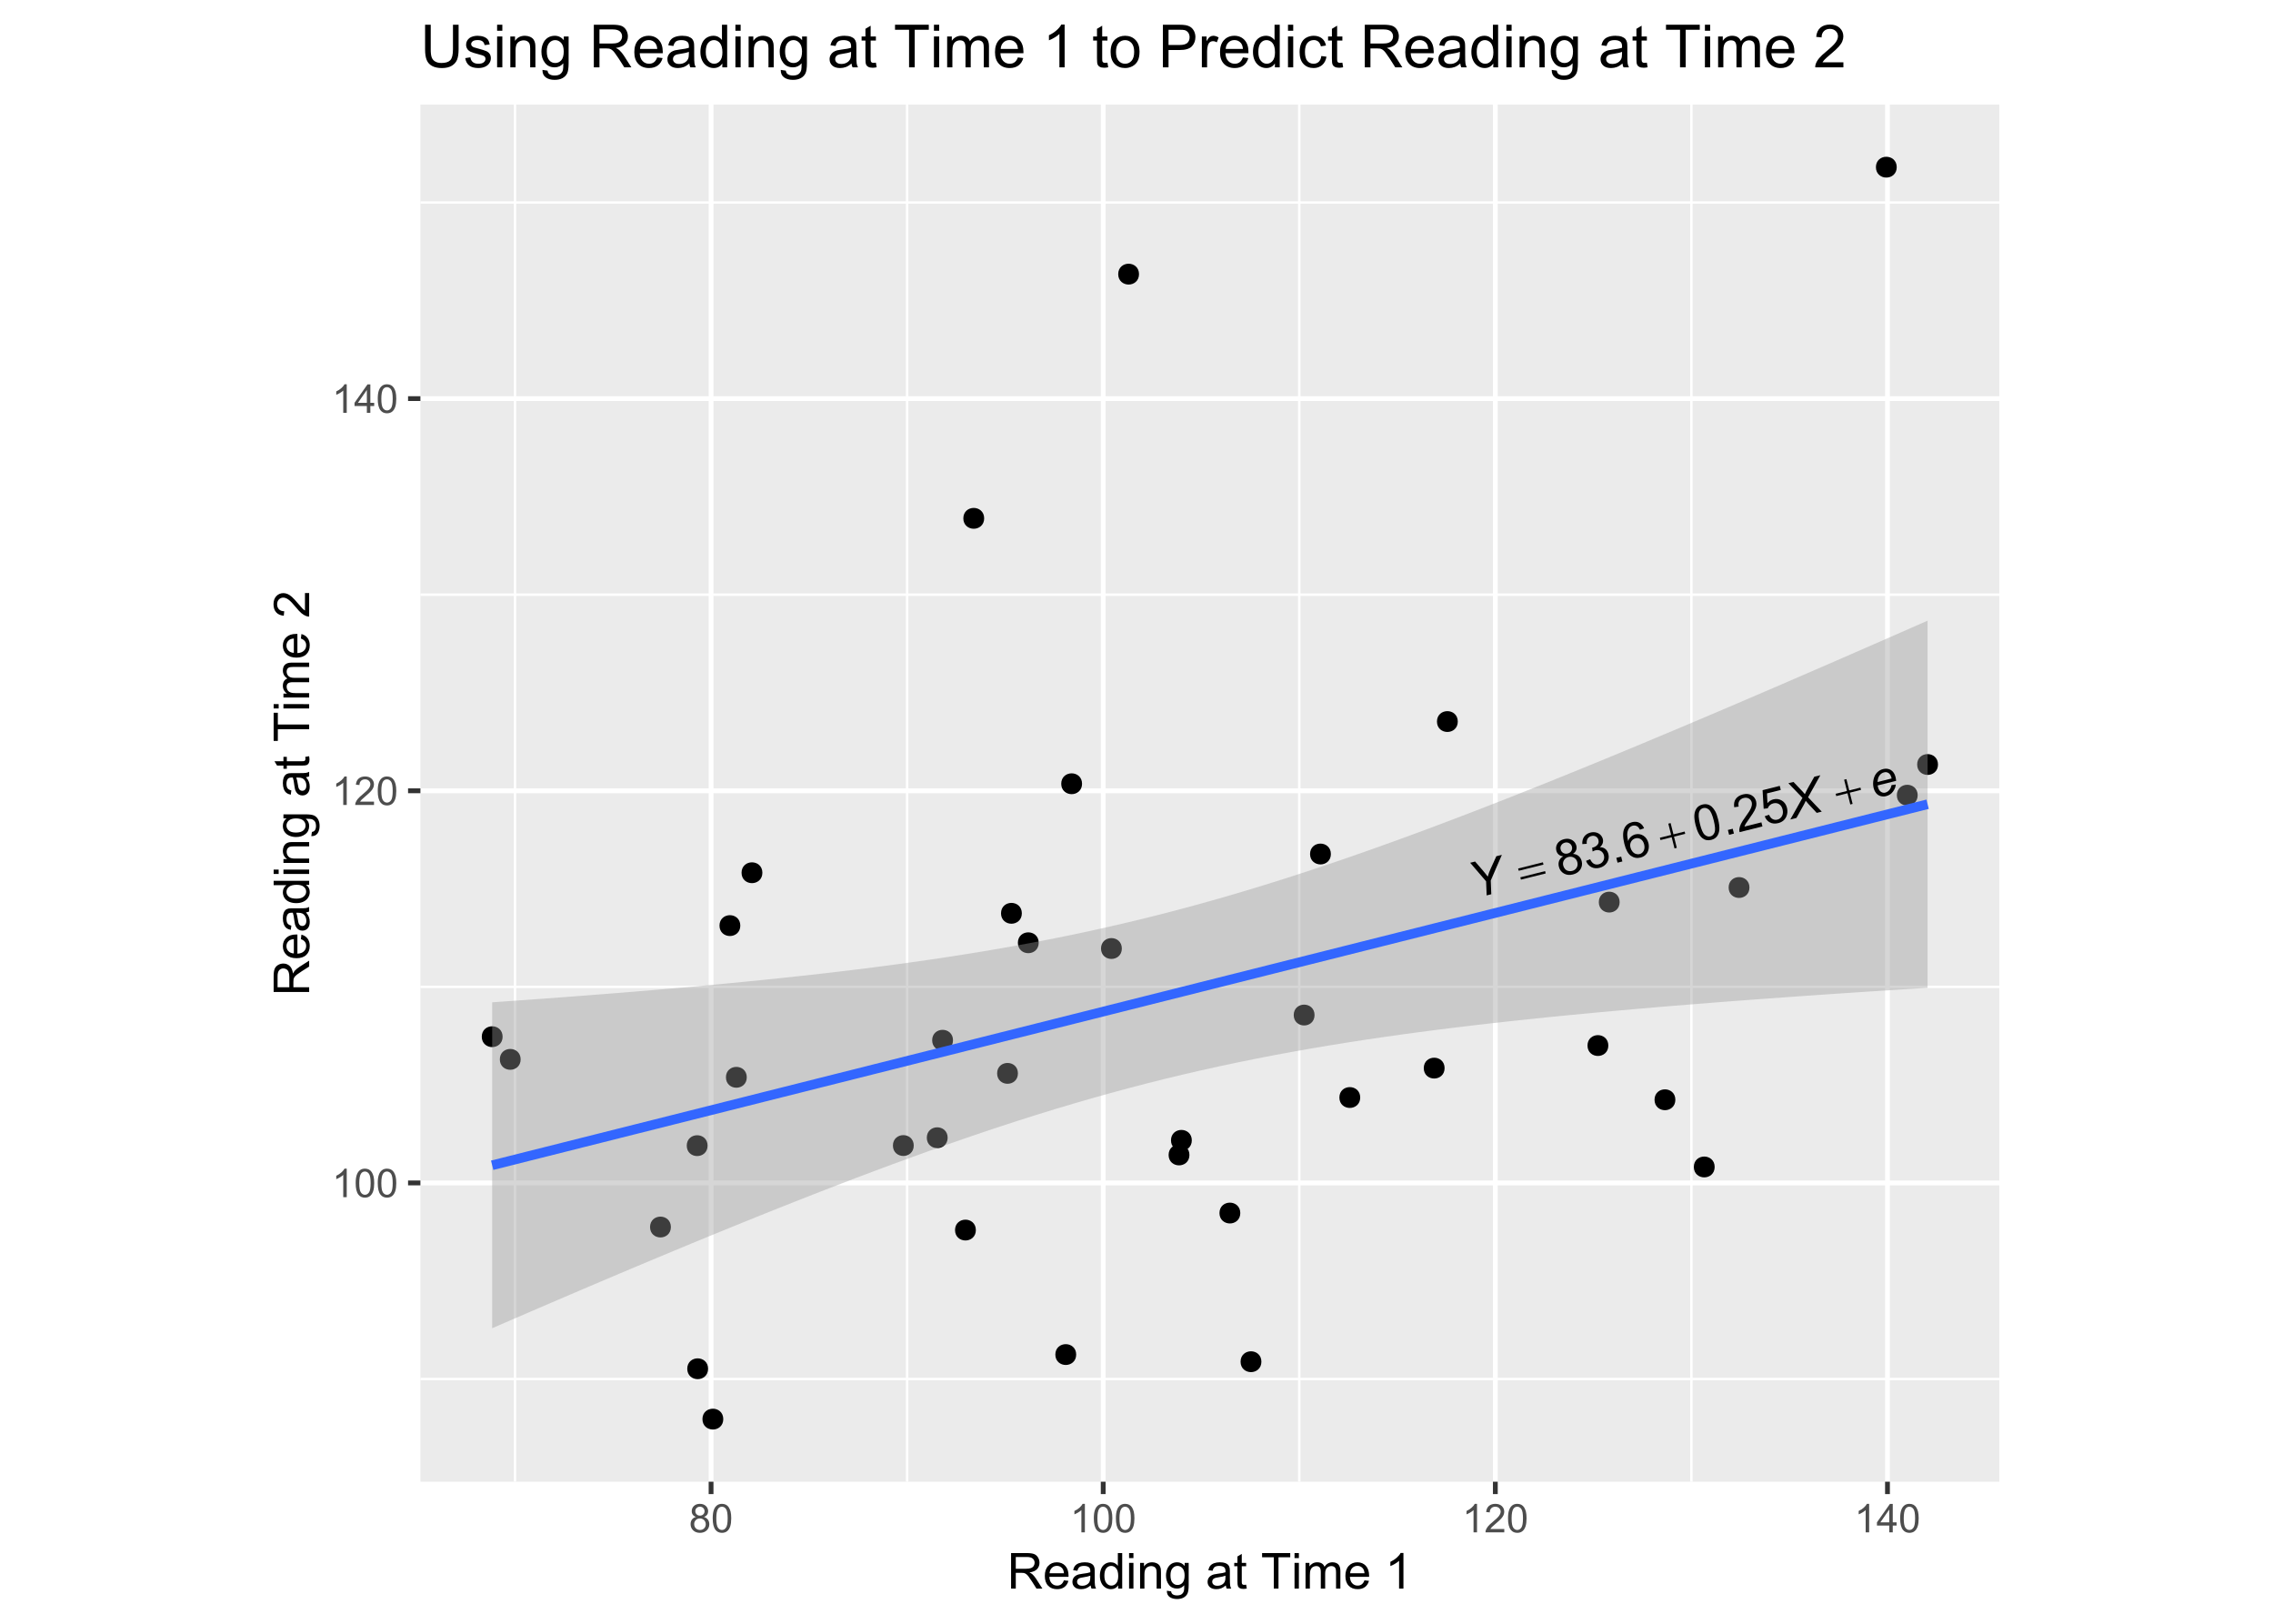 <?xml version="1.0" encoding="UTF-8"?>
<svg xmlns="http://www.w3.org/2000/svg" xmlns:xlink="http://www.w3.org/1999/xlink" width="504pt" height="360pt" viewBox="0 0 504 360" version="1.1">
<defs>
<g>
<symbol overflow="visible" id="glyph0-0">
<path style="stroke:none;" d="M 1.34 -0.336 L -0.336 -7.027 L 5.02 -8.367 L 6.695 -1.672 Z M 1.465 -0.543 L 6.484 -1.801 L 4.895 -8.156 L -0.125 -6.902 Z M 1.465 -0.543 "/>
</symbol>
<symbol overflow="visible" id="glyph0-1">
<path style="stroke:none;" d="M 2.992 -0.746 L 2.867 -3.867 L -0.668 -7.98 L 0.43 -8.254 L 2.121 -6.297 C 2.488 -5.871 2.859 -5.41 3.234 -4.91 C 3.375 -5.449 3.598 -6.055 3.902 -6.727 L 5.137 -9.43 L 6.363 -9.734 L 3.895 -4.043 L 4.016 -1.004 Z M 2.992 -0.746 "/>
</symbol>
<symbol overflow="visible" id="glyph0-2">
<path style="stroke:none;" d="M -0.34 0.086 L 2.352 -4.707 L -0.766 -7.953 L 0.363 -8.238 L 1.785 -6.746 C 2.156 -6.352 2.375 -6.125 2.438 -6.059 C 2.57 -5.91 2.719 -5.73 2.887 -5.523 C 3.055 -5.934 3.34 -6.492 3.742 -7.195 L 4.98 -9.391 L 6.32 -9.727 L 3.602 -4.84 L 6.633 -1.656 L 5.516 -1.379 L 3.711 -3.312 C 3.531 -3.496 3.32 -3.746 3.078 -4.055 C 2.949 -3.75 2.789 -3.422 2.59 -3.07 L 1.02 -0.254 Z M -0.34 0.086 "/>
</symbol>
<symbol overflow="visible" id="glyph0-3">
<path style="stroke:none;" d="M 3.961 -2.996 L 4.906 -3.133 C 4.883 -2.641 4.688 -2.129 4.32 -1.602 C 3.945 -1.07 3.43 -0.723 2.773 -0.559 C 2.359 -0.453 1.957 -0.457 1.566 -0.562 C 1.172 -0.664 0.844 -0.875 0.574 -1.195 C 0.305 -1.512 0.113 -1.902 -0.004 -2.367 C -0.152 -2.973 -0.16 -3.594 -0.023 -4.234 C 0.113 -4.871 0.371 -5.387 0.75 -5.777 C 1.125 -6.168 1.57 -6.426 2.094 -6.559 C 2.754 -6.719 3.336 -6.645 3.836 -6.336 C 4.332 -6.02 4.672 -5.508 4.852 -4.801 C 4.918 -4.527 4.961 -4.242 4.988 -3.945 L 0.898 -2.926 C 0.906 -2.809 0.926 -2.711 0.949 -2.625 C 1.078 -2.105 1.297 -1.738 1.605 -1.527 C 1.91 -1.312 2.234 -1.25 2.582 -1.336 C 2.906 -1.414 3.199 -1.598 3.461 -1.891 C 3.719 -2.18 3.887 -2.547 3.961 -2.996 Z M 0.867 -3.684 L 3.984 -4.465 C 3.961 -4.559 3.945 -4.629 3.938 -4.676 C 3.82 -5.148 3.609 -5.48 3.309 -5.676 C 3.008 -5.867 2.672 -5.918 2.301 -5.824 C 1.891 -5.723 1.555 -5.488 1.297 -5.129 C 1.031 -4.762 0.891 -4.281 0.867 -3.684 Z M 0.867 -3.684 "/>
</symbol>
<symbol overflow="visible" id="glyph1-0">
<path style="stroke:none;" d="M 0.539 -0.133 L -1.137 -6.828 L 4.219 -8.168 L 5.895 -1.473 Z M 0.664 -0.344 L 5.684 -1.598 L 4.094 -7.957 L -0.926 -6.703 Z M 0.664 -0.344 "/>
</symbol>
<symbol overflow="visible" id="glyph1-1">
<path style="stroke:none;" d="M -0.797 -4.016 L 4.691 -5.391 L 4.82 -4.883 L -0.672 -3.512 Z M -0.312 -2.066 L 5.18 -3.441 L 5.309 -2.922 L -0.184 -1.551 Z M -0.312 -2.066 "/>
</symbol>
<symbol overflow="visible" id="glyph1-2">
<path style="stroke:none;" d="M 1.316 -6.164 L 1.828 -6.293 L 2.453 -3.793 L 4.938 -4.414 L 5.062 -3.906 L 2.578 -3.285 L 3.199 -0.801 L 2.688 -0.672 L 2.066 -3.156 L -0.426 -2.531 L -0.555 -3.039 L 1.941 -3.664 Z M 1.316 -6.164 "/>
</symbol>
<symbol overflow="visible" id="glyph2-0">
<path style="stroke:none;" d="M 1.34 -0.336 L -0.336 -7.027 L 5.02 -8.367 L 6.695 -1.672 Z M 1.465 -0.543 L 6.484 -1.801 L 4.895 -8.156 L -0.125 -6.902 Z M 1.465 -0.543 "/>
</symbol>
<symbol overflow="visible" id="glyph2-1">
<path style="stroke:none;" d="M 0.855 -4.629 C 0.426 -4.676 0.086 -4.805 -0.168 -5.023 C -0.422 -5.238 -0.594 -5.535 -0.688 -5.906 C -0.824 -6.461 -0.742 -6.977 -0.438 -7.461 C -0.133 -7.938 0.352 -8.262 1.02 -8.434 C 1.688 -8.598 2.273 -8.539 2.781 -8.254 C 3.285 -7.965 3.609 -7.543 3.75 -6.988 C 3.836 -6.629 3.816 -6.297 3.699 -5.988 C 3.574 -5.676 3.344 -5.402 3.004 -5.168 C 3.508 -5.129 3.926 -4.969 4.262 -4.691 C 4.59 -4.41 4.816 -4.035 4.938 -3.562 C 5.098 -2.906 5.004 -2.297 4.656 -1.734 C 4.301 -1.172 3.746 -0.797 2.992 -0.609 C 2.234 -0.418 1.566 -0.488 0.992 -0.82 C 0.414 -1.152 0.047 -1.652 -0.121 -2.324 C -0.242 -2.82 -0.219 -3.27 -0.055 -3.672 C 0.117 -4.07 0.418 -4.391 0.855 -4.629 Z M 0.266 -6.18 C 0.352 -5.816 0.543 -5.551 0.84 -5.379 C 1.129 -5.207 1.461 -5.164 1.836 -5.258 C 2.195 -5.344 2.465 -5.535 2.641 -5.824 C 2.812 -6.109 2.859 -6.418 2.781 -6.75 C 2.691 -7.094 2.5 -7.352 2.203 -7.531 C 1.906 -7.703 1.578 -7.75 1.223 -7.664 C 0.859 -7.57 0.59 -7.379 0.414 -7.094 C 0.23 -6.801 0.18 -6.496 0.266 -6.18 Z M 0.848 -2.562 C 0.914 -2.289 1.043 -2.047 1.234 -1.832 C 1.422 -1.609 1.66 -1.461 1.945 -1.391 C 2.23 -1.312 2.516 -1.312 2.809 -1.387 C 3.254 -1.496 3.59 -1.734 3.812 -2.098 C 4.031 -2.457 4.086 -2.859 3.977 -3.312 C 3.863 -3.762 3.617 -4.098 3.242 -4.32 C 2.863 -4.539 2.449 -4.594 2 -4.484 C 1.555 -4.367 1.227 -4.129 1.008 -3.77 C 0.789 -3.402 0.734 -3 0.848 -2.562 Z M 0.848 -2.562 "/>
</symbol>
<symbol overflow="visible" id="glyph2-2">
<path style="stroke:none;" d="M -0.055 -2.137 L 0.855 -2.496 C 1.094 -1.988 1.371 -1.648 1.691 -1.48 C 2.008 -1.309 2.355 -1.27 2.73 -1.367 C 3.172 -1.473 3.508 -1.719 3.738 -2.105 C 3.965 -2.484 4.02 -2.902 3.91 -3.359 C 3.801 -3.789 3.57 -4.113 3.219 -4.324 C 2.863 -4.535 2.469 -4.586 2.035 -4.477 C 1.855 -4.43 1.645 -4.34 1.398 -4.207 L 1.297 -5.059 C 1.359 -5.062 1.414 -5.074 1.453 -5.086 C 1.852 -5.184 2.184 -5.375 2.453 -5.668 C 2.723 -5.957 2.805 -6.32 2.695 -6.758 C 2.609 -7.102 2.418 -7.359 2.129 -7.527 C 1.836 -7.695 1.508 -7.734 1.141 -7.641 C 0.77 -7.547 0.492 -7.355 0.309 -7.066 C 0.121 -6.777 0.051 -6.391 0.098 -5.914 L -0.883 -5.848 C -0.926 -6.504 -0.785 -7.055 -0.465 -7.508 C -0.145 -7.953 0.316 -8.254 0.926 -8.41 C 1.344 -8.512 1.75 -8.52 2.148 -8.43 C 2.543 -8.336 2.875 -8.156 3.141 -7.895 C 3.402 -7.629 3.578 -7.324 3.668 -6.98 C 3.75 -6.645 3.734 -6.32 3.625 -6.004 C 3.512 -5.688 3.305 -5.406 3 -5.16 C 3.477 -5.168 3.883 -5.039 4.219 -4.773 C 4.551 -4.504 4.777 -4.125 4.902 -3.633 C 5.07 -2.961 4.969 -2.332 4.598 -1.746 C 4.223 -1.16 3.664 -0.773 2.922 -0.586 C 2.246 -0.414 1.637 -0.473 1.094 -0.766 C 0.547 -1.055 0.168 -1.512 -0.055 -2.137 Z M -0.055 -2.137 "/>
</symbol>
<symbol overflow="visible" id="glyph2-3">
<path style="stroke:none;" d="M 0.973 -0.242 L 0.703 -1.316 L 1.777 -1.582 L 2.043 -0.512 Z M 0.973 -0.242 "/>
</symbol>
<symbol overflow="visible" id="glyph2-4">
<path style="stroke:none;" d="M 3.883 -7.121 L 2.965 -6.812 C 2.785 -7.16 2.598 -7.398 2.406 -7.531 C 2.082 -7.73 1.734 -7.789 1.363 -7.699 C 1.062 -7.621 0.82 -7.469 0.637 -7.25 C 0.391 -6.953 0.234 -6.578 0.172 -6.125 C 0.102 -5.664 0.164 -5.055 0.352 -4.289 C 0.492 -4.688 0.703 -5.012 0.988 -5.266 C 1.273 -5.512 1.598 -5.68 1.957 -5.773 C 2.582 -5.926 3.172 -5.828 3.73 -5.48 C 4.285 -5.125 4.656 -4.586 4.844 -3.855 C 4.961 -3.371 4.969 -2.895 4.867 -2.434 C 4.762 -1.965 4.555 -1.578 4.25 -1.273 C 3.938 -0.961 3.555 -0.75 3.098 -0.637 C 2.312 -0.438 1.602 -0.566 0.961 -1.02 C 0.32 -1.473 -0.164 -2.359 -0.496 -3.688 C -0.863 -5.164 -0.859 -6.312 -0.48 -7.125 C -0.152 -7.828 0.418 -8.281 1.23 -8.484 C 1.832 -8.633 2.367 -8.586 2.836 -8.348 C 3.305 -8.105 3.652 -7.695 3.883 -7.121 Z M 0.863 -2.855 C 0.941 -2.527 1.09 -2.234 1.301 -1.973 C 1.512 -1.711 1.762 -1.535 2.051 -1.441 C 2.336 -1.348 2.613 -1.336 2.887 -1.406 C 3.281 -1.504 3.582 -1.746 3.793 -2.141 C 3.996 -2.531 4.031 -3.004 3.895 -3.559 C 3.758 -4.082 3.512 -4.465 3.156 -4.703 C 2.797 -4.934 2.402 -4.996 1.977 -4.895 C 1.547 -4.785 1.227 -4.543 1.008 -4.164 C 0.789 -3.785 0.738 -3.348 0.863 -2.855 Z M 0.863 -2.855 "/>
</symbol>
<symbol overflow="visible" id="glyph2-5">
<path style="stroke:none;" d="M -0.5 -3.891 C -0.723 -4.797 -0.812 -5.547 -0.766 -6.148 C -0.715 -6.746 -0.543 -7.242 -0.254 -7.637 C 0.039 -8.027 0.461 -8.293 1.02 -8.434 C 1.43 -8.535 1.809 -8.543 2.164 -8.457 C 2.512 -8.363 2.828 -8.188 3.109 -7.93 C 3.387 -7.664 3.641 -7.324 3.871 -6.91 C 4.098 -6.488 4.309 -5.898 4.5 -5.141 C 4.723 -4.238 4.809 -3.492 4.766 -2.895 C 4.715 -2.293 4.547 -1.797 4.258 -1.406 C 3.965 -1.012 3.539 -0.742 2.977 -0.605 C 2.234 -0.418 1.586 -0.539 1.035 -0.965 C 0.367 -1.473 -0.141 -2.449 -0.5 -3.891 Z M 0.465 -4.133 C 0.777 -2.871 1.137 -2.07 1.535 -1.73 C 1.934 -1.387 2.348 -1.27 2.785 -1.379 C 3.215 -1.484 3.527 -1.785 3.715 -2.277 C 3.902 -2.766 3.84 -3.641 3.531 -4.898 C 3.215 -6.16 2.859 -6.961 2.461 -7.305 C 2.062 -7.645 1.641 -7.762 1.203 -7.652 C 0.766 -7.543 0.469 -7.273 0.305 -6.844 C 0.102 -6.297 0.152 -5.391 0.465 -4.133 Z M 0.465 -4.133 "/>
</symbol>
<symbol overflow="visible" id="glyph2-6">
<path style="stroke:none;" d="M 5.164 -2.254 L 5.391 -1.348 L 0.324 -0.082 C 0.258 -0.305 0.242 -0.531 0.27 -0.762 C 0.312 -1.137 0.434 -1.527 0.637 -1.938 C 0.836 -2.34 1.148 -2.828 1.578 -3.406 C 2.234 -4.293 2.664 -4.977 2.859 -5.449 C 3.051 -5.922 3.102 -6.336 3.016 -6.695 C 2.918 -7.066 2.707 -7.348 2.379 -7.535 C 2.047 -7.723 1.668 -7.762 1.242 -7.66 C 0.789 -7.543 0.457 -7.316 0.254 -6.98 C 0.051 -6.637 0.008 -6.227 0.125 -5.75 L -0.867 -5.605 C -0.98 -6.344 -0.867 -6.957 -0.531 -7.441 C -0.191 -7.926 0.34 -8.258 1.066 -8.445 C 1.801 -8.625 2.434 -8.566 2.965 -8.27 C 3.496 -7.965 3.836 -7.516 3.988 -6.914 C 4.062 -6.605 4.074 -6.285 4.027 -5.961 C 3.973 -5.633 3.844 -5.27 3.633 -4.871 C 3.422 -4.465 3.051 -3.895 2.523 -3.16 C 2.074 -2.539 1.793 -2.129 1.676 -1.922 C 1.559 -1.711 1.469 -1.508 1.406 -1.312 Z M 5.164 -2.254 "/>
</symbol>
<symbol overflow="visible" id="glyph2-7">
<path style="stroke:none;" d="M -0.059 -2.121 L 0.91 -2.449 C 1.098 -1.984 1.359 -1.664 1.691 -1.492 C 2.016 -1.316 2.367 -1.277 2.746 -1.371 C 3.195 -1.48 3.535 -1.746 3.77 -2.168 C 3.996 -2.59 4.039 -3.082 3.898 -3.648 C 3.762 -4.184 3.508 -4.57 3.129 -4.805 C 2.75 -5.039 2.316 -5.094 1.828 -4.973 C 1.523 -4.895 1.266 -4.758 1.059 -4.562 C 0.848 -4.363 0.699 -4.137 0.617 -3.883 L -0.293 -3.777 L -0.535 -7.902 L 3.277 -8.855 L 3.5 -7.953 L 0.441 -7.188 L 0.543 -5.027 C 0.922 -5.461 1.363 -5.738 1.871 -5.867 C 2.535 -6.031 3.16 -5.941 3.738 -5.598 C 4.316 -5.246 4.695 -4.707 4.879 -3.98 C 5.047 -3.285 4.996 -2.637 4.723 -2.031 C 4.383 -1.285 3.789 -0.809 2.941 -0.598 C 2.242 -0.422 1.621 -0.473 1.086 -0.754 C 0.543 -1.031 0.164 -1.488 -0.059 -2.121 Z M -0.059 -2.121 "/>
</symbol>
<symbol overflow="visible" id="glyph3-0">
<path style="stroke:none;" d="M 1.102 0 L 1.102 -5.5 L 5.5 -5.5 L 5.5 0 Z M 1.238 -0.137 L 5.363 -0.137 L 5.363 -5.363 L 1.238 -5.363 Z M 1.238 -0.137 "/>
</symbol>
<symbol overflow="visible" id="glyph3-1">
<path style="stroke:none;" d="M 3.277 0 L 2.504 0 L 2.504 -4.93 C 2.316 -4.75 2.074 -4.574 1.773 -4.395 C 1.469 -4.215 1.195 -4.082 0.957 -3.996 L 0.957 -4.742 C 1.387 -4.941 1.766 -5.188 2.09 -5.48 C 2.414 -5.77 2.645 -6.051 2.781 -6.324 L 3.277 -6.324 Z M 3.277 0 "/>
</symbol>
<symbol overflow="visible" id="glyph3-2">
<path style="stroke:none;" d="M 0.367 -3.105 C 0.363 -3.848 0.438 -4.445 0.594 -4.902 C 0.742 -5.355 0.973 -5.707 1.277 -5.953 C 1.578 -6.199 1.957 -6.32 2.418 -6.324 C 2.754 -6.32 3.051 -6.254 3.309 -6.121 C 3.562 -5.984 3.773 -5.789 3.938 -5.531 C 4.102 -5.273 4.23 -4.961 4.328 -4.594 C 4.422 -4.227 4.469 -3.73 4.473 -3.105 C 4.469 -2.367 4.395 -1.77 4.242 -1.316 C 4.09 -0.859 3.863 -0.508 3.562 -0.262 C 3.258 -0.016 2.875 0.105 2.418 0.109 C 1.809 0.105 1.332 -0.109 0.988 -0.547 C 0.57 -1.066 0.363 -1.922 0.367 -3.105 Z M 1.16 -3.105 C 1.16 -2.07 1.281 -1.379 1.523 -1.039 C 1.766 -0.695 2.062 -0.527 2.418 -0.527 C 2.773 -0.527 3.074 -0.699 3.316 -1.043 C 3.559 -1.387 3.68 -2.074 3.68 -3.105 C 3.68 -4.145 3.559 -4.832 3.316 -5.172 C 3.074 -5.512 2.77 -5.684 2.41 -5.684 C 2.051 -5.684 1.77 -5.531 1.559 -5.234 C 1.293 -4.844 1.16 -4.137 1.16 -3.105 Z M 1.16 -3.105 "/>
</symbol>
<symbol overflow="visible" id="glyph3-3">
<path style="stroke:none;" d="M 4.43 -0.742 L 4.43 0 L 0.266 0 C 0.258 -0.188 0.289 -0.367 0.355 -0.539 C 0.461 -0.82 0.629 -1.098 0.863 -1.375 C 1.094 -1.648 1.434 -1.965 1.879 -2.328 C 2.562 -2.887 3.023 -3.332 3.266 -3.664 C 3.5 -3.988 3.621 -4.301 3.625 -4.594 C 3.621 -4.898 3.512 -5.156 3.297 -5.367 C 3.074 -5.578 2.789 -5.684 2.441 -5.684 C 2.066 -5.684 1.77 -5.57 1.547 -5.348 C 1.32 -5.125 1.207 -4.816 1.207 -4.422 L 0.414 -4.504 C 0.465 -5.094 0.668 -5.543 1.027 -5.855 C 1.379 -6.164 1.855 -6.32 2.457 -6.324 C 3.059 -6.32 3.539 -6.152 3.891 -5.82 C 4.242 -5.484 4.418 -5.07 4.422 -4.578 C 4.418 -4.32 4.367 -4.074 4.266 -3.832 C 4.164 -3.59 3.992 -3.332 3.754 -3.062 C 3.512 -2.793 3.113 -2.426 2.562 -1.957 C 2.094 -1.566 1.797 -1.301 1.664 -1.16 C 1.531 -1.02 1.422 -0.879 1.34 -0.742 Z M 4.43 -0.742 "/>
</symbol>
<symbol overflow="visible" id="glyph3-4">
<path style="stroke:none;" d="M 2.844 0 L 2.844 -1.508 L 0.113 -1.508 L 0.113 -2.219 L 2.988 -6.301 L 3.617 -6.301 L 3.617 -2.219 L 4.469 -2.219 L 4.469 -1.508 L 3.617 -1.508 L 3.617 0 Z M 2.844 -2.219 L 2.844 -5.059 L 0.871 -2.219 Z M 2.844 -2.219 "/>
</symbol>
<symbol overflow="visible" id="glyph3-5">
<path style="stroke:none;" d="M 1.555 -3.418 C 1.23 -3.531 0.992 -3.699 0.84 -3.918 C 0.684 -4.133 0.609 -4.395 0.609 -4.699 C 0.609 -5.156 0.773 -5.539 1.102 -5.855 C 1.43 -6.164 1.867 -6.32 2.418 -6.324 C 2.969 -6.32 3.41 -6.16 3.746 -5.844 C 4.078 -5.523 4.246 -5.137 4.25 -4.68 C 4.246 -4.387 4.172 -4.133 4.02 -3.918 C 3.863 -3.699 3.629 -3.531 3.32 -3.418 C 3.707 -3.285 4 -3.082 4.203 -2.805 C 4.402 -2.52 4.504 -2.184 4.508 -1.801 C 4.504 -1.258 4.312 -0.805 3.934 -0.441 C 3.551 -0.074 3.051 0.105 2.434 0.109 C 1.809 0.105 1.309 -0.074 0.926 -0.441 C 0.543 -0.809 0.352 -1.27 0.355 -1.82 C 0.352 -2.23 0.457 -2.574 0.668 -2.852 C 0.875 -3.125 1.168 -3.312 1.555 -3.418 Z M 1.402 -4.727 C 1.398 -4.426 1.496 -4.184 1.688 -3.996 C 1.879 -3.805 2.129 -3.707 2.438 -3.711 C 2.734 -3.707 2.977 -3.801 3.168 -3.992 C 3.355 -4.176 3.449 -4.406 3.453 -4.684 C 3.449 -4.965 3.352 -5.203 3.16 -5.398 C 2.961 -5.586 2.719 -5.684 2.43 -5.688 C 2.129 -5.684 1.883 -5.59 1.691 -5.402 C 1.496 -5.215 1.398 -4.988 1.402 -4.727 Z M 1.152 -1.816 C 1.148 -1.598 1.199 -1.383 1.309 -1.176 C 1.41 -0.969 1.566 -0.809 1.773 -0.695 C 1.98 -0.582 2.203 -0.527 2.441 -0.527 C 2.809 -0.527 3.113 -0.645 3.355 -0.883 C 3.594 -1.121 3.715 -1.426 3.719 -1.793 C 3.715 -2.164 3.59 -2.469 3.344 -2.715 C 3.094 -2.957 2.785 -3.082 2.414 -3.082 C 2.051 -3.082 1.75 -2.961 1.512 -2.719 C 1.27 -2.477 1.148 -2.176 1.152 -1.816 Z M 1.152 -1.816 "/>
</symbol>
<symbol overflow="visible" id="glyph4-0">
<path style="stroke:none;" d="M 1.375 0 L 1.375 -6.875 L 6.875 -6.875 L 6.875 0 Z M 1.547 -0.172 L 6.703 -0.172 L 6.703 -6.703 L 1.547 -6.703 Z M 1.547 -0.172 "/>
</symbol>
<symbol overflow="visible" id="glyph4-1">
<path style="stroke:none;" d="M 0.863 0 L 0.863 -7.875 L 4.355 -7.875 C 5.055 -7.875 5.59 -7.801 5.957 -7.66 C 6.32 -7.516 6.613 -7.266 6.832 -6.91 C 7.051 -6.551 7.16 -6.156 7.16 -5.727 C 7.16 -5.164 6.977 -4.695 6.617 -4.312 C 6.25 -3.93 5.691 -3.684 4.941 -3.582 C 5.215 -3.445 5.426 -3.316 5.57 -3.191 C 5.871 -2.91 6.16 -2.562 6.434 -2.145 L 7.805 0 L 6.492 0 L 5.453 -1.637 C 5.145 -2.105 4.895 -2.469 4.699 -2.723 C 4.504 -2.969 4.328 -3.145 4.172 -3.246 C 4.016 -3.348 3.855 -3.418 3.695 -3.461 C 3.574 -3.48 3.383 -3.492 3.117 -3.496 L 1.906 -3.496 L 1.906 0 Z M 1.906 -4.398 L 4.148 -4.398 C 4.621 -4.395 4.992 -4.445 5.262 -4.547 C 5.531 -4.645 5.734 -4.801 5.875 -5.02 C 6.012 -5.234 6.082 -5.469 6.086 -5.727 C 6.082 -6.094 5.945 -6.402 5.68 -6.645 C 5.406 -6.883 4.98 -7 4.398 -7.004 L 1.906 -7.004 Z M 1.906 -4.398 "/>
</symbol>
<symbol overflow="visible" id="glyph4-2">
<path style="stroke:none;" d="M 4.629 -1.836 L 5.629 -1.715 C 5.469 -1.125 5.176 -0.672 4.75 -0.352 C 4.324 -0.031 3.781 0.129 3.121 0.129 C 2.281 0.129 1.617 -0.125 1.133 -0.641 C 0.641 -1.152 0.398 -1.875 0.402 -2.805 C 0.398 -3.762 0.645 -4.504 1.145 -5.035 C 1.637 -5.562 2.277 -5.828 3.066 -5.832 C 3.824 -5.828 4.449 -5.57 4.934 -5.051 C 5.418 -4.531 5.66 -3.801 5.66 -2.863 C 5.66 -2.805 5.656 -2.719 5.656 -2.605 L 1.402 -2.605 C 1.434 -1.977 1.613 -1.496 1.934 -1.164 C 2.25 -0.828 2.645 -0.66 3.125 -0.664 C 3.477 -0.66 3.781 -0.754 4.031 -0.945 C 4.281 -1.129 4.48 -1.426 4.629 -1.836 Z M 1.457 -3.398 L 4.641 -3.398 C 4.598 -3.879 4.473 -4.238 4.273 -4.48 C 3.961 -4.852 3.562 -5.039 3.078 -5.039 C 2.629 -5.039 2.258 -4.891 1.957 -4.594 C 1.652 -4.297 1.484 -3.898 1.457 -3.398 Z M 1.457 -3.398 "/>
</symbol>
<symbol overflow="visible" id="glyph4-3">
<path style="stroke:none;" d="M 4.445 -0.703 C 4.086 -0.398 3.742 -0.184 3.414 -0.059 C 3.082 0.066 2.727 0.129 2.348 0.129 C 1.719 0.129 1.238 -0.023 0.902 -0.328 C 0.566 -0.633 0.398 -1.023 0.398 -1.504 C 0.398 -1.781 0.461 -2.035 0.586 -2.27 C 0.711 -2.496 0.875 -2.684 1.086 -2.824 C 1.289 -2.965 1.523 -3.07 1.781 -3.141 C 1.969 -3.191 2.254 -3.238 2.641 -3.289 C 3.418 -3.375 3.992 -3.488 4.367 -3.621 C 4.367 -3.754 4.371 -3.836 4.371 -3.871 C 4.371 -4.266 4.277 -4.543 4.098 -4.703 C 3.848 -4.918 3.48 -5.027 2.996 -5.031 C 2.539 -5.027 2.203 -4.949 1.988 -4.793 C 1.77 -4.633 1.609 -4.352 1.508 -3.949 L 0.562 -4.078 C 0.648 -4.48 0.789 -4.805 0.988 -5.055 C 1.184 -5.301 1.469 -5.492 1.844 -5.629 C 2.215 -5.762 2.645 -5.828 3.137 -5.832 C 3.621 -5.828 4.02 -5.773 4.324 -5.66 C 4.629 -5.543 4.852 -5.398 4.996 -5.227 C 5.137 -5.055 5.238 -4.836 5.297 -4.57 C 5.328 -4.406 5.344 -4.109 5.344 -3.68 L 5.344 -2.391 C 5.344 -1.492 5.363 -0.922 5.406 -0.684 C 5.445 -0.445 5.527 -0.219 5.648 0 L 4.641 0 C 4.539 -0.199 4.473 -0.434 4.445 -0.703 Z M 4.367 -2.863 C 4.012 -2.719 3.488 -2.598 2.789 -2.496 C 2.391 -2.438 2.105 -2.371 1.941 -2.301 C 1.773 -2.227 1.648 -2.121 1.562 -1.988 C 1.473 -1.848 1.43 -1.695 1.43 -1.531 C 1.43 -1.27 1.527 -1.055 1.723 -0.887 C 1.918 -0.711 2.203 -0.625 2.578 -0.629 C 2.949 -0.625 3.277 -0.707 3.57 -0.871 C 3.859 -1.031 4.074 -1.254 4.211 -1.543 C 4.312 -1.754 4.363 -2.078 4.367 -2.508 Z M 4.367 -2.863 "/>
</symbol>
<symbol overflow="visible" id="glyph4-4">
<path style="stroke:none;" d="M 4.426 0 L 4.426 -0.719 C 4.059 -0.152 3.527 0.129 2.832 0.129 C 2.371 0.129 1.953 0.004 1.574 -0.246 C 1.191 -0.496 0.895 -0.844 0.688 -1.297 C 0.477 -1.742 0.375 -2.262 0.375 -2.848 C 0.375 -3.414 0.469 -3.93 0.66 -4.395 C 0.848 -4.859 1.133 -5.215 1.516 -5.461 C 1.895 -5.707 2.32 -5.828 2.789 -5.832 C 3.133 -5.828 3.438 -5.758 3.707 -5.613 C 3.973 -5.469 4.191 -5.277 4.359 -5.047 L 4.359 -7.875 L 5.324 -7.875 L 5.324 0 Z M 1.371 -2.848 C 1.371 -2.113 1.523 -1.566 1.832 -1.207 C 2.137 -0.844 2.5 -0.66 2.922 -0.664 C 3.34 -0.66 3.699 -0.836 3.996 -1.184 C 4.293 -1.527 4.441 -2.055 4.441 -2.766 C 4.441 -3.547 4.289 -4.117 3.988 -4.484 C 3.688 -4.844 3.316 -5.027 2.879 -5.031 C 2.445 -5.027 2.086 -4.852 1.801 -4.504 C 1.512 -4.152 1.371 -3.602 1.371 -2.848 Z M 1.371 -2.848 "/>
</symbol>
<symbol overflow="visible" id="glyph4-5">
<path style="stroke:none;" d="M 0.73 -6.762 L 0.73 -7.875 L 1.695 -7.875 L 1.695 -6.762 Z M 0.73 0 L 0.73 -5.703 L 1.695 -5.703 L 1.695 0 Z M 0.73 0 "/>
</symbol>
<symbol overflow="visible" id="glyph4-6">
<path style="stroke:none;" d="M 0.727 0 L 0.727 -5.703 L 1.594 -5.703 L 1.594 -4.895 C 2.012 -5.516 2.617 -5.828 3.41 -5.832 C 3.754 -5.828 4.066 -5.766 4.355 -5.645 C 4.641 -5.52 4.859 -5.359 5.004 -5.16 C 5.145 -4.957 5.242 -4.719 5.305 -4.445 C 5.336 -4.266 5.355 -3.953 5.359 -3.508 L 5.359 0 L 4.395 0 L 4.395 -3.469 C 4.395 -3.863 4.355 -4.156 4.281 -4.352 C 4.203 -4.543 4.07 -4.699 3.879 -4.82 C 3.688 -4.934 3.461 -4.992 3.207 -4.996 C 2.793 -4.992 2.438 -4.859 2.141 -4.602 C 1.836 -4.336 1.688 -3.844 1.691 -3.117 L 1.691 0 Z M 0.727 0 "/>
</symbol>
<symbol overflow="visible" id="glyph4-7">
<path style="stroke:none;" d="M 0.547 0.473 L 1.488 0.613 C 1.527 0.898 1.637 1.109 1.816 1.246 C 2.055 1.422 2.379 1.512 2.797 1.516 C 3.242 1.512 3.59 1.422 3.832 1.246 C 4.074 1.062 4.238 0.812 4.328 0.492 C 4.379 0.297 4.402 -0.113 4.398 -0.746 C 3.973 -0.246 3.445 0 2.82 0 C 2.031 0 1.426 -0.281 1 -0.848 C 0.566 -1.41 0.352 -2.09 0.355 -2.883 C 0.352 -3.426 0.449 -3.926 0.648 -4.391 C 0.844 -4.848 1.129 -5.203 1.504 -5.457 C 1.875 -5.703 2.316 -5.828 2.824 -5.832 C 3.496 -5.828 4.051 -5.559 4.492 -5.016 L 4.492 -5.703 L 5.383 -5.703 L 5.383 -0.773 C 5.379 0.113 5.289 0.742 5.109 1.113 C 4.93 1.484 4.641 1.777 4.25 1.992 C 3.855 2.207 3.375 2.312 2.805 2.316 C 2.121 2.312 1.57 2.16 1.152 1.855 C 0.734 1.547 0.531 1.086 0.547 0.473 Z M 1.348 -2.953 C 1.348 -2.203 1.496 -1.656 1.793 -1.316 C 2.09 -0.969 2.461 -0.797 2.91 -0.801 C 3.352 -0.797 3.723 -0.969 4.027 -1.312 C 4.324 -1.656 4.477 -2.191 4.48 -2.922 C 4.477 -3.617 4.32 -4.145 4.016 -4.5 C 3.703 -4.852 3.332 -5.027 2.895 -5.031 C 2.465 -5.027 2.098 -4.852 1.797 -4.508 C 1.496 -4.156 1.348 -3.641 1.348 -2.953 Z M 1.348 -2.953 "/>
</symbol>
<symbol overflow="visible" id="glyph4-8">
<path style="stroke:none;" d=""/>
</symbol>
<symbol overflow="visible" id="glyph4-9">
<path style="stroke:none;" d="M 2.836 -0.863 L 2.977 -0.012 C 2.703 0.043 2.457 0.07 2.246 0.074 C 1.891 0.07 1.621 0.02 1.43 -0.09 C 1.234 -0.199 1.098 -0.348 1.02 -0.527 C 0.941 -0.707 0.902 -1.086 0.902 -1.672 L 0.902 -4.953 L 0.195 -4.953 L 0.195 -5.703 L 0.902 -5.703 L 0.902 -7.117 L 1.863 -7.695 L 1.863 -5.703 L 2.836 -5.703 L 2.836 -4.953 L 1.863 -4.953 L 1.863 -1.617 C 1.863 -1.34 1.879 -1.16 1.914 -1.086 C 1.945 -1.004 2 -0.941 2.078 -0.898 C 2.152 -0.848 2.262 -0.824 2.41 -0.828 C 2.516 -0.824 2.66 -0.836 2.836 -0.863 Z M 2.836 -0.863 "/>
</symbol>
<symbol overflow="visible" id="glyph4-10">
<path style="stroke:none;" d="M 2.852 0 L 2.852 -6.945 L 0.258 -6.945 L 0.258 -7.875 L 6.5 -7.875 L 6.5 -6.945 L 3.895 -6.945 L 3.895 0 Z M 2.852 0 "/>
</symbol>
<symbol overflow="visible" id="glyph4-11">
<path style="stroke:none;" d="M 0.727 0 L 0.727 -5.703 L 1.59 -5.703 L 1.59 -4.902 C 1.766 -5.18 2.004 -5.406 2.305 -5.578 C 2.598 -5.746 2.938 -5.828 3.32 -5.832 C 3.738 -5.828 4.086 -5.742 4.359 -5.566 C 4.629 -5.391 4.816 -5.145 4.93 -4.836 C 5.379 -5.496 5.969 -5.828 6.691 -5.832 C 7.254 -5.828 7.688 -5.672 7.996 -5.363 C 8.297 -5.047 8.449 -4.566 8.453 -3.914 L 8.453 0 L 7.492 0 L 7.492 -3.594 C 7.488 -3.977 7.457 -4.254 7.398 -4.426 C 7.332 -4.594 7.219 -4.734 7.059 -4.84 C 6.891 -4.941 6.695 -4.992 6.477 -4.996 C 6.07 -4.992 5.738 -4.859 5.477 -4.594 C 5.211 -4.328 5.078 -3.898 5.082 -3.312 L 5.082 0 L 4.113 0 L 4.113 -3.707 C 4.113 -4.133 4.031 -4.453 3.875 -4.672 C 3.715 -4.883 3.461 -4.992 3.105 -4.996 C 2.832 -4.992 2.578 -4.922 2.348 -4.781 C 2.117 -4.637 1.949 -4.426 1.848 -4.152 C 1.738 -3.875 1.688 -3.477 1.691 -2.961 L 1.691 0 Z M 0.727 0 "/>
</symbol>
<symbol overflow="visible" id="glyph4-12">
<path style="stroke:none;" d="M 4.098 0 L 3.133 0 L 3.133 -6.16 C 2.895 -5.934 2.59 -5.711 2.215 -5.492 C 1.836 -5.266 1.496 -5.102 1.199 -4.996 L 1.199 -5.93 C 1.734 -6.184 2.207 -6.488 2.613 -6.852 C 3.02 -7.211 3.305 -7.562 3.477 -7.906 L 4.098 -7.906 Z M 4.098 0 "/>
</symbol>
<symbol overflow="visible" id="glyph5-0">
<path style="stroke:none;" d="M 0 -1.375 L -6.875 -1.375 L -6.875 -6.875 L 0 -6.875 Z M -0.172 -1.547 L -0.172 -6.703 L -6.703 -6.703 L -6.703 -1.547 Z M -0.172 -1.547 "/>
</symbol>
<symbol overflow="visible" id="glyph5-1">
<path style="stroke:none;" d="M 0 -0.863 L -7.875 -0.863 L -7.875 -4.355 C -7.875 -5.055 -7.801 -5.59 -7.66 -5.957 C -7.516 -6.32 -7.266 -6.613 -6.91 -6.832 C -6.551 -7.051 -6.156 -7.16 -5.727 -7.16 C -5.164 -7.16 -4.695 -6.977 -4.312 -6.617 C -3.93 -6.25 -3.684 -5.691 -3.582 -4.941 C -3.445 -5.215 -3.316 -5.426 -3.191 -5.57 C -2.906 -5.871 -2.559 -6.16 -2.145 -6.434 L 0 -7.805 L 0 -6.492 L -1.637 -5.453 C -2.105 -5.145 -2.469 -4.895 -2.723 -4.699 C -2.969 -4.504 -3.145 -4.328 -3.246 -4.172 C -3.348 -4.016 -3.418 -3.855 -3.457 -3.695 C -3.48 -3.574 -3.492 -3.383 -3.496 -3.117 L -3.496 -1.906 L 0 -1.906 Z M -4.398 -1.906 L -4.398 -4.148 C -4.395 -4.621 -4.445 -4.992 -4.547 -5.262 C -4.645 -5.531 -4.801 -5.734 -5.02 -5.875 C -5.234 -6.012 -5.469 -6.082 -5.727 -6.086 C -6.094 -6.082 -6.402 -5.945 -6.645 -5.68 C -6.883 -5.406 -7 -4.98 -7.004 -4.398 L -7.004 -1.906 Z M -4.398 -1.906 "/>
</symbol>
<symbol overflow="visible" id="glyph5-2">
<path style="stroke:none;" d="M -1.836 -4.629 L -1.715 -5.629 C -1.125 -5.469 -0.672 -5.176 -0.352 -4.75 C -0.031 -4.324 0.129 -3.781 0.129 -3.121 C 0.129 -2.281 -0.125 -1.617 -0.641 -1.133 C -1.152 -0.641 -1.875 -0.398 -2.805 -0.402 C -3.762 -0.398 -4.504 -0.645 -5.035 -1.145 C -5.562 -1.637 -5.828 -2.277 -5.832 -3.066 C -5.828 -3.824 -5.57 -4.449 -5.051 -4.934 C -4.531 -5.418 -3.801 -5.66 -2.863 -5.66 C -2.805 -5.66 -2.719 -5.656 -2.605 -5.656 L -2.605 -1.402 C -1.977 -1.434 -1.496 -1.613 -1.164 -1.934 C -0.828 -2.25 -0.66 -2.645 -0.664 -3.125 C -0.66 -3.477 -0.754 -3.781 -0.941 -4.031 C -1.125 -4.281 -1.422 -4.48 -1.836 -4.629 Z M -3.398 -1.457 L -3.398 -4.641 C -3.879 -4.598 -4.238 -4.473 -4.48 -4.273 C -4.852 -3.961 -5.039 -3.562 -5.039 -3.078 C -5.039 -2.629 -4.891 -2.258 -4.594 -1.957 C -4.297 -1.652 -3.898 -1.484 -3.398 -1.457 Z M -3.398 -1.457 "/>
</symbol>
<symbol overflow="visible" id="glyph5-3">
<path style="stroke:none;" d="M -0.703 -4.445 C -0.398 -4.086 -0.184 -3.742 -0.059 -3.414 C 0.066 -3.082 0.129 -2.727 0.129 -2.348 C 0.129 -1.719 -0.023 -1.238 -0.328 -0.902 C -0.633 -0.566 -1.023 -0.398 -1.504 -0.398 C -1.781 -0.398 -2.035 -0.461 -2.27 -0.586 C -2.496 -0.711 -2.684 -0.875 -2.824 -1.086 C -2.965 -1.289 -3.07 -1.523 -3.141 -1.785 C -3.191 -1.969 -3.238 -2.254 -3.289 -2.641 C -3.375 -3.418 -3.488 -3.992 -3.621 -4.367 C -3.754 -4.367 -3.836 -4.371 -3.871 -4.371 C -4.266 -4.371 -4.543 -4.277 -4.703 -4.098 C -4.918 -3.848 -5.027 -3.48 -5.031 -2.996 C -5.027 -2.539 -4.949 -2.203 -4.793 -1.988 C -4.633 -1.77 -4.352 -1.609 -3.949 -1.508 L -4.078 -0.562 C -4.48 -0.648 -4.805 -0.789 -5.055 -0.988 C -5.301 -1.184 -5.492 -1.469 -5.629 -1.844 C -5.762 -2.215 -5.828 -2.645 -5.832 -3.137 C -5.828 -3.621 -5.773 -4.02 -5.66 -4.324 C -5.543 -4.629 -5.398 -4.852 -5.227 -4.996 C -5.055 -5.137 -4.836 -5.238 -4.57 -5.297 C -4.406 -5.328 -4.109 -5.344 -3.68 -5.344 L -2.391 -5.344 C -1.492 -5.344 -0.922 -5.363 -0.684 -5.406 C -0.445 -5.445 -0.219 -5.527 0 -5.648 L 0 -4.641 C -0.199 -4.539 -0.434 -4.473 -0.703 -4.445 Z M -2.863 -4.367 C -2.719 -4.012 -2.598 -3.488 -2.496 -2.789 C -2.438 -2.391 -2.371 -2.109 -2.301 -1.945 C -2.227 -1.781 -2.121 -1.652 -1.988 -1.562 C -1.848 -1.473 -1.695 -1.43 -1.531 -1.43 C -1.27 -1.43 -1.055 -1.527 -0.887 -1.723 C -0.711 -1.918 -0.625 -2.203 -0.629 -2.578 C -0.625 -2.949 -0.707 -3.277 -0.871 -3.57 C -1.031 -3.859 -1.254 -4.074 -1.543 -4.211 C -1.754 -4.312 -2.078 -4.363 -2.508 -4.367 Z M -2.863 -4.367 "/>
</symbol>
<symbol overflow="visible" id="glyph5-4">
<path style="stroke:none;" d="M 0 -4.426 L -0.719 -4.426 C -0.152 -4.059 0.129 -3.527 0.129 -2.832 C 0.129 -2.371 0.004 -1.953 -0.246 -1.574 C -0.496 -1.191 -0.844 -0.895 -1.297 -0.688 C -1.742 -0.477 -2.262 -0.375 -2.848 -0.375 C -3.414 -0.375 -3.93 -0.469 -4.395 -0.66 C -4.859 -0.848 -5.215 -1.133 -5.461 -1.516 C -5.707 -1.895 -5.828 -2.32 -5.832 -2.789 C -5.828 -3.133 -5.758 -3.438 -5.613 -3.707 C -5.469 -3.973 -5.277 -4.191 -5.047 -4.359 L -7.875 -4.363 L -7.875 -5.324 L 0 -5.324 Z M -2.848 -1.371 C -2.113 -1.371 -1.566 -1.523 -1.207 -1.832 C -0.844 -2.137 -0.66 -2.5 -0.664 -2.922 C -0.66 -3.34 -0.836 -3.699 -1.184 -3.996 C -1.527 -4.293 -2.055 -4.441 -2.766 -4.441 C -3.547 -4.441 -4.117 -4.289 -4.484 -3.988 C -4.844 -3.688 -5.027 -3.316 -5.031 -2.879 C -5.027 -2.445 -4.852 -2.086 -4.504 -1.801 C -4.152 -1.512 -3.602 -1.371 -2.848 -1.371 Z M -2.848 -1.371 "/>
</symbol>
<symbol overflow="visible" id="glyph5-5">
<path style="stroke:none;" d="M -6.762 -0.73 L -7.875 -0.73 L -7.875 -1.699 L -6.762 -1.699 Z M 0 -0.73 L -5.703 -0.73 L -5.703 -1.699 L 0 -1.695 Z M 0 -0.73 "/>
</symbol>
<symbol overflow="visible" id="glyph5-6">
<path style="stroke:none;" d="M 0 -0.727 L -5.703 -0.727 L -5.703 -1.594 L -4.895 -1.594 C -5.516 -2.012 -5.828 -2.617 -5.832 -3.41 C -5.828 -3.754 -5.766 -4.066 -5.645 -4.355 C -5.52 -4.641 -5.359 -4.859 -5.16 -5.004 C -4.957 -5.145 -4.719 -5.242 -4.445 -5.305 C -4.266 -5.336 -3.953 -5.355 -3.508 -5.359 L 0 -5.359 L 0 -4.395 L -3.469 -4.395 C -3.863 -4.395 -4.156 -4.355 -4.352 -4.281 C -4.543 -4.203 -4.699 -4.07 -4.82 -3.879 C -4.934 -3.688 -4.992 -3.461 -4.996 -3.207 C -4.992 -2.793 -4.859 -2.438 -4.602 -2.141 C -4.336 -1.836 -3.844 -1.688 -3.117 -1.691 L 0 -1.691 Z M 0 -0.727 "/>
</symbol>
<symbol overflow="visible" id="glyph5-7">
<path style="stroke:none;" d="M 0.473 -0.547 L 0.613 -1.488 C 0.898 -1.527 1.109 -1.637 1.246 -1.816 C 1.422 -2.055 1.512 -2.379 1.516 -2.797 C 1.512 -3.242 1.422 -3.59 1.246 -3.832 C 1.062 -4.074 0.812 -4.238 0.496 -4.328 C 0.297 -4.379 -0.113 -4.402 -0.746 -4.398 C -0.246 -3.973 0 -3.445 0 -2.82 C 0 -2.031 -0.281 -1.426 -0.848 -1 C -1.41 -0.566 -2.09 -0.352 -2.883 -0.355 C -3.426 -0.352 -3.926 -0.449 -4.391 -0.648 C -4.848 -0.844 -5.203 -1.129 -5.457 -1.504 C -5.703 -1.875 -5.828 -2.316 -5.832 -2.824 C -5.828 -3.496 -5.559 -4.051 -5.016 -4.492 L -5.703 -4.492 L -5.703 -5.383 L -0.773 -5.383 C 0.113 -5.379 0.742 -5.289 1.113 -5.109 C 1.484 -4.93 1.777 -4.641 1.992 -4.25 C 2.207 -3.855 2.312 -3.375 2.316 -2.805 C 2.312 -2.121 2.16 -1.57 1.855 -1.152 C 1.547 -0.734 1.086 -0.531 0.473 -0.547 Z M -2.953 -1.348 C -2.203 -1.348 -1.656 -1.496 -1.316 -1.793 C -0.969 -2.09 -0.797 -2.461 -0.801 -2.91 C -0.797 -3.352 -0.969 -3.723 -1.312 -4.027 C -1.652 -4.324 -2.188 -4.477 -2.922 -4.48 C -3.617 -4.477 -4.145 -4.32 -4.5 -4.016 C -4.852 -3.703 -5.027 -3.332 -5.031 -2.895 C -5.027 -2.465 -4.852 -2.098 -4.508 -1.797 C -4.156 -1.496 -3.641 -1.348 -2.953 -1.348 Z M -2.953 -1.348 "/>
</symbol>
<symbol overflow="visible" id="glyph5-8">
<path style="stroke:none;" d=""/>
</symbol>
<symbol overflow="visible" id="glyph5-9">
<path style="stroke:none;" d="M -0.863 -2.836 L -0.012 -2.977 C 0.043 -2.703 0.07 -2.457 0.074 -2.246 C 0.07 -1.891 0.02 -1.621 -0.09 -1.43 C -0.199 -1.234 -0.348 -1.098 -0.527 -1.02 C -0.707 -0.941 -1.086 -0.902 -1.672 -0.902 L -4.953 -0.902 L -4.953 -0.195 L -5.703 -0.195 L -5.703 -0.902 L -7.117 -0.902 L -7.695 -1.863 L -5.703 -1.863 L -5.703 -2.836 L -4.953 -2.836 L -4.953 -1.863 L -1.617 -1.863 C -1.34 -1.863 -1.16 -1.879 -1.082 -1.914 C -1 -1.945 -0.938 -2 -0.895 -2.078 C -0.848 -2.152 -0.824 -2.262 -0.828 -2.41 C -0.824 -2.516 -0.836 -2.66 -0.863 -2.836 Z M -0.863 -2.836 "/>
</symbol>
<symbol overflow="visible" id="glyph5-10">
<path style="stroke:none;" d="M 0 -2.852 L -6.945 -2.852 L -6.945 -0.258 L -7.875 -0.258 L -7.875 -6.5 L -6.945 -6.5 L -6.945 -3.895 L 0 -3.895 Z M 0 -2.852 "/>
</symbol>
<symbol overflow="visible" id="glyph5-11">
<path style="stroke:none;" d="M 0 -0.727 L -5.703 -0.727 L -5.703 -1.59 L -4.902 -1.59 C -5.18 -1.766 -5.406 -2.004 -5.578 -2.305 C -5.746 -2.598 -5.828 -2.938 -5.832 -3.32 C -5.828 -3.738 -5.742 -4.086 -5.566 -4.359 C -5.391 -4.629 -5.145 -4.816 -4.836 -4.93 C -5.496 -5.379 -5.828 -5.969 -5.832 -6.691 C -5.828 -7.254 -5.672 -7.688 -5.363 -7.996 C -5.047 -8.297 -4.566 -8.449 -3.914 -8.453 L 0 -8.453 L 0 -7.492 L -3.594 -7.492 C -3.977 -7.488 -4.254 -7.457 -4.426 -7.398 C -4.594 -7.332 -4.734 -7.219 -4.84 -7.059 C -4.941 -6.891 -4.992 -6.695 -4.996 -6.477 C -4.992 -6.07 -4.859 -5.738 -4.594 -5.477 C -4.328 -5.211 -3.898 -5.078 -3.312 -5.082 L 0 -5.082 L 0 -4.113 L -3.707 -4.113 C -4.133 -4.113 -4.453 -4.031 -4.672 -3.875 C -4.883 -3.715 -4.992 -3.461 -4.996 -3.105 C -4.992 -2.832 -4.922 -2.578 -4.781 -2.348 C -4.637 -2.117 -4.426 -1.949 -4.152 -1.848 C -3.875 -1.738 -3.477 -1.688 -2.961 -1.691 L 0 -1.691 Z M 0 -0.727 "/>
</symbol>
<symbol overflow="visible" id="glyph5-12">
<path style="stroke:none;" d="M -0.93 -5.539 L 0 -5.539 L 0 -0.332 C -0.23 -0.32 -0.453 -0.359 -0.672 -0.445 C -1.023 -0.578 -1.371 -0.789 -1.719 -1.082 C -2.059 -1.371 -2.457 -1.793 -2.91 -2.348 C -3.609 -3.203 -4.164 -3.781 -4.578 -4.082 C -4.984 -4.379 -5.375 -4.527 -5.742 -4.531 C -6.125 -4.527 -6.445 -4.391 -6.711 -4.121 C -6.969 -3.844 -7.102 -3.488 -7.105 -3.051 C -7.102 -2.582 -6.961 -2.211 -6.688 -1.934 C -6.406 -1.652 -6.02 -1.508 -5.527 -1.508 L -5.629 -0.516 C -6.367 -0.582 -6.934 -0.836 -7.324 -1.281 C -7.711 -1.723 -7.902 -2.32 -7.906 -3.074 C -7.902 -3.828 -7.695 -4.426 -7.277 -4.867 C -6.855 -5.305 -6.336 -5.523 -5.719 -5.527 C -5.402 -5.523 -5.09 -5.461 -4.789 -5.332 C -4.484 -5.203 -4.164 -4.988 -3.828 -4.691 C -3.488 -4.391 -3.027 -3.895 -2.445 -3.203 C -1.953 -2.621 -1.625 -2.246 -1.453 -2.082 C -1.277 -1.914 -1.102 -1.781 -0.93 -1.676 Z M -0.93 -5.539 "/>
</symbol>
<symbol overflow="visible" id="glyph6-0">
<path style="stroke:none;" d="M 1.648 0 L 1.648 -8.25 L 8.25 -8.25 L 8.25 0 Z M 1.855 -0.207 L 8.043 -0.207 L 8.043 -8.043 L 1.855 -8.043 Z M 1.855 -0.207 "/>
</symbol>
<symbol overflow="visible" id="glyph6-1">
<path style="stroke:none;" d="M 7.219 -9.449 L 8.469 -9.449 L 8.469 -3.988 C 8.465 -3.039 8.359 -2.285 8.145 -1.727 C 7.93 -1.168 7.539 -0.715 6.98 -0.363 C 6.418 -0.016 5.684 0.156 4.777 0.16 C 3.887 0.156 3.164 0.008 2.602 -0.297 C 2.039 -0.598 1.637 -1.039 1.398 -1.621 C 1.156 -2.195 1.035 -2.984 1.039 -3.988 L 1.039 -9.449 L 2.289 -9.449 L 2.289 -3.996 C 2.285 -3.176 2.359 -2.57 2.516 -2.18 C 2.664 -1.789 2.926 -1.488 3.301 -1.281 C 3.668 -1.07 4.125 -0.965 4.668 -0.969 C 5.586 -0.965 6.242 -1.176 6.633 -1.594 C 7.023 -2.008 7.219 -2.809 7.219 -3.996 Z M 7.219 -9.449 "/>
</symbol>
<symbol overflow="visible" id="glyph6-2">
<path style="stroke:none;" d="M 0.406 -2.043 L 1.555 -2.223 C 1.613 -1.762 1.793 -1.41 2.09 -1.168 C 2.383 -0.918 2.793 -0.797 3.324 -0.801 C 3.855 -0.797 4.254 -0.906 4.512 -1.125 C 4.77 -1.34 4.898 -1.594 4.898 -1.887 C 4.898 -2.148 4.785 -2.355 4.559 -2.508 C 4.398 -2.609 4 -2.738 3.371 -2.898 C 2.516 -3.113 1.926 -3.301 1.602 -3.457 C 1.27 -3.613 1.02 -3.828 0.852 -4.105 C 0.68 -4.383 0.598 -4.691 0.598 -5.027 C 0.598 -5.332 0.668 -5.613 0.809 -5.875 C 0.949 -6.133 1.137 -6.348 1.379 -6.523 C 1.555 -6.652 1.801 -6.766 2.117 -6.859 C 2.426 -6.949 2.762 -6.996 3.121 -7 C 3.656 -6.996 4.129 -6.918 4.535 -6.766 C 4.941 -6.609 5.238 -6.398 5.434 -6.137 C 5.621 -5.871 5.754 -5.52 5.832 -5.078 L 4.699 -4.926 C 4.645 -5.273 4.492 -5.547 4.25 -5.75 C 4 -5.945 3.652 -6.047 3.203 -6.047 C 2.668 -6.047 2.289 -5.957 2.062 -5.781 C 1.836 -5.602 1.723 -5.395 1.723 -5.164 C 1.723 -5.008 1.77 -4.875 1.863 -4.758 C 1.957 -4.633 2.105 -4.527 2.309 -4.445 C 2.422 -4.402 2.762 -4.305 3.332 -4.152 C 4.148 -3.93 4.719 -3.75 5.047 -3.609 C 5.367 -3.469 5.625 -3.266 5.812 -3.004 C 5.996 -2.734 6.086 -2.402 6.09 -2.012 C 6.086 -1.621 5.973 -1.258 5.75 -0.918 C 5.523 -0.574 5.199 -0.309 4.773 -0.125 C 4.348 0.062 3.867 0.152 3.332 0.156 C 2.441 0.152 1.762 -0.031 1.297 -0.398 C 0.828 -0.766 0.531 -1.312 0.406 -2.043 Z M 0.406 -2.043 "/>
</symbol>
<symbol overflow="visible" id="glyph6-3">
<path style="stroke:none;" d="M 0.875 -8.113 L 0.875 -9.449 L 2.035 -9.449 L 2.035 -8.113 Z M 0.875 0 L 0.875 -6.844 L 2.035 -6.844 L 2.035 0 Z M 0.875 0 "/>
</symbol>
<symbol overflow="visible" id="glyph6-4">
<path style="stroke:none;" d="M 0.871 0 L 0.871 -6.844 L 1.914 -6.844 L 1.914 -5.871 C 2.414 -6.621 3.141 -6.996 4.094 -7 C 4.504 -6.996 4.883 -6.922 5.23 -6.777 C 5.574 -6.625 5.832 -6.43 6.008 -6.191 C 6.176 -5.949 6.297 -5.664 6.367 -5.336 C 6.41 -5.121 6.434 -4.746 6.434 -4.207 L 6.434 0 L 5.273 0 L 5.273 -4.164 C 5.273 -4.633 5.227 -4.984 5.137 -5.223 C 5.043 -5.453 4.883 -5.641 4.656 -5.781 C 4.426 -5.918 4.156 -5.988 3.848 -5.992 C 3.352 -5.988 2.926 -5.832 2.566 -5.523 C 2.207 -5.207 2.027 -4.613 2.031 -3.738 L 2.031 0 Z M 0.871 0 "/>
</symbol>
<symbol overflow="visible" id="glyph6-5">
<path style="stroke:none;" d="M 0.656 0.566 L 1.785 0.734 C 1.828 1.078 1.961 1.332 2.18 1.496 C 2.465 1.707 2.855 1.816 3.359 1.816 C 3.891 1.816 4.305 1.707 4.602 1.492 C 4.891 1.277 5.09 0.977 5.195 0.594 C 5.254 0.352 5.281 -0.141 5.277 -0.895 C 4.77 -0.297 4.137 0 3.383 0 C 2.438 0 1.711 -0.336 1.199 -1.016 C 0.68 -1.691 0.422 -2.508 0.426 -3.461 C 0.422 -4.113 0.539 -4.715 0.777 -5.27 C 1.012 -5.816 1.355 -6.242 1.805 -6.547 C 2.254 -6.844 2.781 -6.996 3.391 -7 C 4.195 -6.996 4.859 -6.668 5.387 -6.02 L 5.387 -6.844 L 6.457 -6.844 L 6.457 -0.93 C 6.457 0.137 6.348 0.891 6.133 1.336 C 5.914 1.781 5.57 2.133 5.102 2.391 C 4.629 2.648 4.051 2.777 3.363 2.777 C 2.547 2.777 1.887 2.594 1.387 2.227 C 0.883 1.859 0.641 1.305 0.656 0.566 Z M 1.617 -3.547 C 1.617 -2.645 1.793 -1.988 2.152 -1.578 C 2.504 -1.164 2.953 -0.961 3.492 -0.961 C 4.023 -0.961 4.469 -1.164 4.832 -1.574 C 5.191 -1.984 5.371 -2.629 5.375 -3.508 C 5.371 -4.34 5.188 -4.969 4.816 -5.398 C 4.445 -5.82 3.996 -6.035 3.473 -6.039 C 2.953 -6.035 2.516 -5.824 2.156 -5.41 C 1.797 -4.988 1.617 -4.367 1.617 -3.547 Z M 1.617 -3.547 "/>
</symbol>
<symbol overflow="visible" id="glyph6-6">
<path style="stroke:none;" d=""/>
</symbol>
<symbol overflow="visible" id="glyph6-7">
<path style="stroke:none;" d="M 1.039 0 L 1.039 -9.449 L 5.227 -9.449 C 6.07 -9.445 6.711 -9.359 7.148 -9.195 C 7.586 -9.023 7.934 -8.727 8.195 -8.297 C 8.457 -7.867 8.59 -7.391 8.59 -6.871 C 8.59 -6.199 8.371 -5.633 7.938 -5.176 C 7.504 -4.711 6.836 -4.422 5.93 -4.301 C 6.258 -4.141 6.508 -3.98 6.684 -3.828 C 7.047 -3.488 7.395 -3.07 7.723 -2.57 L 9.363 0 L 7.793 0 L 6.543 -1.965 C 6.172 -2.527 5.871 -2.961 5.637 -3.266 C 5.402 -3.562 5.191 -3.773 5.004 -3.898 C 4.816 -4.016 4.625 -4.102 4.434 -4.152 C 4.289 -4.18 4.059 -4.195 3.738 -4.195 L 2.289 -4.195 L 2.289 0 Z M 2.289 -5.277 L 4.977 -5.277 C 5.543 -5.273 5.992 -5.332 6.316 -5.453 C 6.637 -5.57 6.879 -5.762 7.051 -6.023 C 7.215 -6.281 7.301 -6.562 7.301 -6.871 C 7.301 -7.312 7.137 -7.68 6.812 -7.973 C 6.488 -8.258 5.977 -8.402 5.277 -8.406 L 2.289 -8.406 Z M 2.289 -5.277 "/>
</symbol>
<symbol overflow="visible" id="glyph6-8">
<path style="stroke:none;" d="M 5.555 -2.203 L 6.754 -2.055 C 6.562 -1.352 6.211 -0.809 5.703 -0.422 C 5.188 -0.039 4.535 0.152 3.746 0.156 C 2.738 0.152 1.945 -0.152 1.363 -0.77 C 0.773 -1.383 0.48 -2.25 0.484 -3.363 C 0.48 -4.516 0.777 -5.41 1.371 -6.047 C 1.965 -6.68 2.734 -6.996 3.68 -7 C 4.594 -6.996 5.34 -6.684 5.922 -6.062 C 6.5 -5.438 6.789 -4.562 6.793 -3.434 C 6.789 -3.363 6.789 -3.258 6.785 -3.125 L 1.684 -3.125 C 1.723 -2.371 1.938 -1.797 2.32 -1.398 C 2.703 -0.996 3.18 -0.797 3.75 -0.801 C 4.176 -0.797 4.539 -0.906 4.84 -1.133 C 5.141 -1.352 5.379 -1.711 5.555 -2.203 Z M 1.746 -4.078 L 5.57 -4.078 C 5.516 -4.656 5.367 -5.086 5.129 -5.375 C 4.758 -5.82 4.281 -6.047 3.691 -6.047 C 3.16 -6.047 2.711 -5.867 2.348 -5.512 C 1.984 -5.152 1.785 -4.676 1.746 -4.078 Z M 1.746 -4.078 "/>
</symbol>
<symbol overflow="visible" id="glyph6-9">
<path style="stroke:none;" d="M 5.336 -0.844 C 4.902 -0.477 4.488 -0.219 4.094 -0.07 C 3.695 0.078 3.27 0.152 2.816 0.156 C 2.062 0.152 1.484 -0.027 1.082 -0.395 C 0.676 -0.762 0.473 -1.234 0.477 -1.805 C 0.473 -2.141 0.551 -2.445 0.703 -2.723 C 0.855 -3 1.055 -3.223 1.305 -3.391 C 1.551 -3.555 1.828 -3.68 2.141 -3.77 C 2.363 -3.824 2.707 -3.883 3.172 -3.945 C 4.105 -4.055 4.797 -4.188 5.238 -4.344 C 5.242 -4.5 5.242 -4.602 5.246 -4.648 C 5.242 -5.117 5.133 -5.449 4.918 -5.645 C 4.617 -5.902 4.18 -6.035 3.598 -6.039 C 3.051 -6.035 2.645 -5.938 2.387 -5.75 C 2.125 -5.555 1.934 -5.219 1.812 -4.738 L 0.676 -4.891 C 0.777 -5.375 0.949 -5.766 1.184 -6.066 C 1.418 -6.363 1.758 -6.594 2.211 -6.758 C 2.656 -6.914 3.176 -6.996 3.766 -7 C 4.348 -6.996 4.82 -6.926 5.188 -6.793 C 5.547 -6.652 5.816 -6.48 5.992 -6.273 C 6.16 -6.062 6.281 -5.801 6.355 -5.484 C 6.391 -5.285 6.41 -4.926 6.414 -4.414 L 6.414 -2.867 C 6.41 -1.785 6.434 -1.105 6.488 -0.82 C 6.535 -0.535 6.633 -0.262 6.781 0 L 5.57 0 C 5.445 -0.238 5.367 -0.52 5.336 -0.844 Z M 5.238 -3.434 C 4.816 -3.262 4.184 -3.113 3.344 -2.996 C 2.863 -2.926 2.527 -2.852 2.332 -2.766 C 2.133 -2.68 1.98 -2.551 1.875 -2.387 C 1.766 -2.219 1.711 -2.035 1.715 -1.836 C 1.711 -1.523 1.828 -1.266 2.066 -1.062 C 2.297 -0.852 2.641 -0.75 3.094 -0.754 C 3.539 -0.75 3.934 -0.848 4.285 -1.047 C 4.629 -1.238 4.887 -1.508 5.055 -1.852 C 5.176 -2.109 5.238 -2.496 5.238 -3.012 Z M 5.238 -3.434 "/>
</symbol>
<symbol overflow="visible" id="glyph6-10">
<path style="stroke:none;" d="M 5.312 0 L 5.312 -0.863 C 4.875 -0.184 4.238 0.152 3.398 0.156 C 2.852 0.152 2.348 0.004 1.891 -0.293 C 1.434 -0.594 1.078 -1.012 0.828 -1.555 C 0.574 -2.094 0.449 -2.715 0.453 -3.414 C 0.449 -4.098 0.562 -4.719 0.793 -5.273 C 1.016 -5.828 1.359 -6.254 1.816 -6.555 C 2.27 -6.848 2.777 -6.996 3.344 -7 C 3.754 -6.996 4.121 -6.91 4.445 -6.738 C 4.766 -6.562 5.027 -6.336 5.234 -6.059 L 5.234 -9.449 L 6.387 -9.449 L 6.387 0 Z M 1.645 -3.414 C 1.641 -2.535 1.824 -1.879 2.199 -1.449 C 2.566 -1.012 3.004 -0.797 3.508 -0.801 C 4.012 -0.797 4.441 -1.004 4.797 -1.422 C 5.152 -1.832 5.332 -2.465 5.332 -3.32 C 5.332 -4.254 5.148 -4.941 4.789 -5.379 C 4.422 -5.816 3.977 -6.035 3.453 -6.039 C 2.934 -6.035 2.504 -5.824 2.16 -5.406 C 1.812 -4.984 1.641 -4.32 1.645 -3.414 Z M 1.645 -3.414 "/>
</symbol>
<symbol overflow="visible" id="glyph6-11">
<path style="stroke:none;" d="M 3.402 -1.039 L 3.57 -0.012 C 3.242 0.055 2.953 0.086 2.695 0.09 C 2.273 0.086 1.945 0.023 1.715 -0.109 C 1.48 -0.238 1.316 -0.414 1.223 -0.633 C 1.125 -0.852 1.078 -1.309 1.082 -2.004 L 1.082 -5.941 L 0.23 -5.941 L 0.23 -6.844 L 1.082 -6.844 L 1.082 -8.539 L 2.238 -9.234 L 2.238 -6.844 L 3.402 -6.844 L 3.402 -5.941 L 2.238 -5.941 L 2.238 -1.941 C 2.238 -1.605 2.258 -1.395 2.297 -1.301 C 2.336 -1.207 2.402 -1.129 2.496 -1.074 C 2.59 -1.016 2.723 -0.988 2.895 -0.992 C 3.02 -0.988 3.188 -1.004 3.402 -1.039 Z M 3.402 -1.039 "/>
</symbol>
<symbol overflow="visible" id="glyph6-12">
<path style="stroke:none;" d="M 3.422 0 L 3.422 -8.332 L 0.309 -8.332 L 0.309 -9.449 L 7.797 -9.449 L 7.797 -8.332 L 4.672 -8.332 L 4.672 0 Z M 3.422 0 "/>
</symbol>
<symbol overflow="visible" id="glyph6-13">
<path style="stroke:none;" d="M 0.871 0 L 0.871 -6.844 L 1.906 -6.844 L 1.906 -5.883 C 2.117 -6.219 2.406 -6.488 2.766 -6.691 C 3.121 -6.895 3.527 -6.996 3.984 -7 C 4.488 -6.996 4.902 -6.891 5.23 -6.684 C 5.555 -6.469 5.785 -6.176 5.918 -5.801 C 6.457 -6.598 7.16 -6.996 8.031 -7 C 8.707 -6.996 9.23 -6.809 9.598 -6.434 C 9.961 -6.059 10.141 -5.48 10.145 -4.699 L 10.145 0 L 8.992 0 L 8.992 -4.312 C 8.988 -4.773 8.949 -5.105 8.879 -5.312 C 8.801 -5.516 8.664 -5.68 8.469 -5.805 C 8.266 -5.926 8.035 -5.988 7.773 -5.992 C 7.289 -5.988 6.891 -5.828 6.574 -5.512 C 6.254 -5.191 6.094 -4.68 6.098 -3.977 L 6.098 0 L 4.938 0 L 4.938 -4.445 C 4.934 -4.957 4.84 -5.344 4.652 -5.605 C 4.465 -5.859 4.156 -5.988 3.727 -5.992 C 3.398 -5.988 3.094 -5.902 2.816 -5.734 C 2.539 -5.559 2.34 -5.309 2.215 -4.98 C 2.09 -4.648 2.027 -4.172 2.031 -3.551 L 2.031 0 Z M 0.871 0 "/>
</symbol>
<symbol overflow="visible" id="glyph6-14">
<path style="stroke:none;" d="M 4.918 0 L 3.758 0 L 3.758 -7.395 C 3.477 -7.125 3.113 -6.855 2.66 -6.594 C 2.207 -6.324 1.797 -6.125 1.438 -5.992 L 1.438 -7.117 C 2.082 -7.418 2.648 -7.785 3.137 -8.223 C 3.621 -8.652 3.969 -9.074 4.172 -9.488 L 4.918 -9.488 Z M 4.918 0 "/>
</symbol>
<symbol overflow="visible" id="glyph6-15">
<path style="stroke:none;" d="M 0.438 -3.422 C 0.434 -4.688 0.785 -5.625 1.496 -6.238 C 2.082 -6.742 2.801 -6.996 3.648 -7 C 4.586 -6.996 5.355 -6.688 5.953 -6.074 C 6.551 -5.453 6.848 -4.602 6.852 -3.52 C 6.848 -2.637 6.715 -1.945 6.453 -1.441 C 6.188 -0.934 5.805 -0.539 5.301 -0.262 C 4.793 0.016 4.242 0.152 3.648 0.156 C 2.688 0.152 1.914 -0.152 1.324 -0.766 C 0.73 -1.379 0.434 -2.266 0.438 -3.422 Z M 1.629 -3.422 C 1.629 -2.547 1.82 -1.891 2.203 -1.453 C 2.586 -1.016 3.066 -0.797 3.648 -0.801 C 4.223 -0.797 4.703 -1.016 5.086 -1.457 C 5.469 -1.891 5.66 -2.559 5.66 -3.461 C 5.66 -4.305 5.465 -4.945 5.082 -5.383 C 4.691 -5.816 4.215 -6.035 3.648 -6.039 C 3.066 -6.035 2.586 -5.816 2.203 -5.387 C 1.82 -4.949 1.629 -4.297 1.629 -3.422 Z M 1.629 -3.422 "/>
</symbol>
<symbol overflow="visible" id="glyph6-16">
<path style="stroke:none;" d="M 1.02 0 L 1.02 -9.449 L 4.582 -9.449 C 5.207 -9.445 5.684 -9.414 6.02 -9.359 C 6.48 -9.277 6.871 -9.129 7.184 -8.914 C 7.496 -8.695 7.746 -8.395 7.941 -8.004 C 8.129 -7.613 8.227 -7.184 8.23 -6.715 C 8.227 -5.91 7.969 -5.23 7.461 -4.676 C 6.945 -4.117 6.023 -3.836 4.691 -3.84 L 2.27 -3.84 L 2.27 0 Z M 2.27 -4.957 L 4.711 -4.957 C 5.516 -4.957 6.086 -5.105 6.43 -5.406 C 6.766 -5.707 6.938 -6.129 6.941 -6.676 C 6.938 -7.066 6.836 -7.406 6.641 -7.691 C 6.438 -7.969 6.176 -8.156 5.852 -8.25 C 5.637 -8.305 5.25 -8.332 4.688 -8.332 L 2.27 -8.332 Z M 2.27 -4.957 "/>
</symbol>
<symbol overflow="visible" id="glyph6-17">
<path style="stroke:none;" d="M 0.855 0 L 0.855 -6.844 L 1.902 -6.844 L 1.902 -5.809 C 2.164 -6.289 2.41 -6.609 2.637 -6.766 C 2.863 -6.918 3.109 -6.996 3.383 -7 C 3.77 -6.996 4.168 -6.871 4.578 -6.625 L 4.176 -5.551 C 3.891 -5.715 3.605 -5.801 3.324 -5.801 C 3.066 -5.801 2.84 -5.723 2.641 -5.57 C 2.438 -5.418 2.293 -5.207 2.211 -4.938 C 2.078 -4.523 2.016 -4.07 2.016 -3.582 L 2.016 0 Z M 0.855 0 "/>
</symbol>
<symbol overflow="visible" id="glyph6-18">
<path style="stroke:none;" d="M 5.336 -2.508 L 6.477 -2.359 C 6.348 -1.57 6.031 -0.953 5.52 -0.512 C 5.004 -0.066 4.371 0.152 3.629 0.156 C 2.688 0.152 1.934 -0.152 1.367 -0.762 C 0.797 -1.375 0.516 -2.254 0.516 -3.398 C 0.516 -4.133 0.637 -4.777 0.883 -5.336 C 1.125 -5.887 1.496 -6.301 2 -6.582 C 2.5 -6.855 3.047 -6.996 3.637 -7 C 4.375 -6.996 4.98 -6.809 5.457 -6.434 C 5.926 -6.059 6.23 -5.523 6.367 -4.836 L 5.238 -4.66 C 5.129 -5.117 4.938 -5.465 4.668 -5.699 C 4.395 -5.93 4.066 -6.047 3.68 -6.047 C 3.094 -6.047 2.617 -5.836 2.254 -5.418 C 1.887 -4.996 1.703 -4.332 1.707 -3.43 C 1.703 -2.508 1.879 -1.84 2.234 -1.426 C 2.586 -1.004 3.047 -0.797 3.617 -0.801 C 4.07 -0.797 4.453 -0.938 4.758 -1.219 C 5.062 -1.496 5.254 -1.926 5.336 -2.508 Z M 5.336 -2.508 "/>
</symbol>
<symbol overflow="visible" id="glyph6-19">
<path style="stroke:none;" d="M 6.645 -1.113 L 6.645 0 L 0.398 0 C 0.391 -0.277 0.434 -0.543 0.535 -0.805 C 0.691 -1.227 0.945 -1.648 1.297 -2.062 C 1.645 -2.473 2.152 -2.949 2.816 -3.492 C 3.84 -4.336 4.535 -5.004 4.898 -5.496 C 5.258 -5.988 5.438 -6.453 5.441 -6.891 C 5.438 -7.348 5.273 -7.734 4.945 -8.051 C 4.617 -8.367 4.188 -8.523 3.66 -8.527 C 3.102 -8.523 2.656 -8.355 2.32 -8.023 C 1.984 -7.688 1.812 -7.227 1.812 -6.633 L 0.617 -6.754 C 0.695 -7.641 1.004 -8.32 1.539 -8.789 C 2.07 -9.254 2.785 -9.484 3.688 -9.488 C 4.59 -9.484 5.309 -9.234 5.84 -8.734 C 6.367 -8.23 6.633 -7.605 6.633 -6.863 C 6.633 -6.48 6.555 -6.109 6.398 -5.75 C 6.242 -5.383 5.984 -5 5.629 -4.594 C 5.27 -4.188 4.672 -3.633 3.84 -2.934 C 3.141 -2.344 2.695 -1.945 2.5 -1.742 C 2.301 -1.531 2.137 -1.324 2.012 -1.113 Z M 6.645 -1.113 "/>
</symbol>
</g>
<clipPath id="clip1">
  <path d="M 55.199 0 L 448.801 0 L 448.801 360 L 55.199 360 Z M 55.199 0 "/>
</clipPath>
<clipPath id="clip2">
  <path d="M 93.219 23.188 L 443.32 23.188 L 443.32 328.512 L 93.219 328.512 Z M 93.219 23.188 "/>
</clipPath>
<clipPath id="clip3">
  <path d="M 93.219 305 L 443.32 305 L 443.32 307 L 93.219 307 Z M 93.219 305 "/>
</clipPath>
<clipPath id="clip4">
  <path d="M 93.219 218 L 443.32 218 L 443.32 220 L 93.219 220 Z M 93.219 218 "/>
</clipPath>
<clipPath id="clip5">
  <path d="M 93.219 131 L 443.32 131 L 443.32 133 L 93.219 133 Z M 93.219 131 "/>
</clipPath>
<clipPath id="clip6">
  <path d="M 93.219 44 L 443.32 44 L 443.32 46 L 93.219 46 Z M 93.219 44 "/>
</clipPath>
<clipPath id="clip7">
  <path d="M 113 23.188 L 115 23.188 L 115 328.512 L 113 328.512 Z M 113 23.188 "/>
</clipPath>
<clipPath id="clip8">
  <path d="M 200 23.188 L 202 23.188 L 202 328.512 L 200 328.512 Z M 200 23.188 "/>
</clipPath>
<clipPath id="clip9">
  <path d="M 287 23.188 L 289 23.188 L 289 328.512 L 287 328.512 Z M 287 23.188 "/>
</clipPath>
<clipPath id="clip10">
  <path d="M 374 23.188 L 376 23.188 L 376 328.512 L 374 328.512 Z M 374 23.188 "/>
</clipPath>
<clipPath id="clip11">
  <path d="M 93.219 261 L 443.32 261 L 443.32 263 L 93.219 263 Z M 93.219 261 "/>
</clipPath>
<clipPath id="clip12">
  <path d="M 93.219 174 L 443.32 174 L 443.32 176 L 93.219 176 Z M 93.219 174 "/>
</clipPath>
<clipPath id="clip13">
  <path d="M 93.219 87 L 443.32 87 L 443.32 89 L 93.219 89 Z M 93.219 87 "/>
</clipPath>
<clipPath id="clip14">
  <path d="M 157 23.188 L 159 23.188 L 159 328.512 L 157 328.512 Z M 157 23.188 "/>
</clipPath>
<clipPath id="clip15">
  <path d="M 244 23.188 L 246 23.188 L 246 328.512 L 244 328.512 Z M 244 23.188 "/>
</clipPath>
<clipPath id="clip16">
  <path d="M 331 23.188 L 333 23.188 L 333 328.512 L 331 328.512 Z M 331 23.188 "/>
</clipPath>
<clipPath id="clip17">
  <path d="M 417 23.188 L 420 23.188 L 420 328.512 L 417 328.512 Z M 417 23.188 "/>
</clipPath>
</defs>
<g id="surface209">
<rect x="0" y="0" width="504" height="360" style="fill:rgb(100%,100%,100%);fill-opacity:1;stroke:none;"/>
<g clip-path="url(#clip1)" clip-rule="nonzero">
<path style="fill-rule:nonzero;fill:rgb(100%,100%,100%);fill-opacity:1;stroke-width:1.067;stroke-linecap:round;stroke-linejoin:round;stroke:rgb(100%,100%,100%);stroke-opacity:1;stroke-miterlimit:10;" d="M 55.199 360 L 448.801 360 L 448.801 0 L 55.199 0 Z M 55.199 360 "/>
</g>
<g clip-path="url(#clip2)" clip-rule="nonzero">
<path style=" stroke:none;fill-rule:nonzero;fill:rgb(92.157%,92.157%,92.157%);fill-opacity:1;" d="M 93.219 328.508 L 443.32 328.508 L 443.32 23.184 L 93.219 23.184 Z M 93.219 328.508 "/>
</g>
<g clip-path="url(#clip3)" clip-rule="nonzero">
<path style="fill:none;stroke-width:0.533;stroke-linecap:butt;stroke-linejoin:round;stroke:rgb(100%,100%,100%);stroke-opacity:1;stroke-miterlimit:10;" d="M 93.219 305.746 L 443.32 305.746 "/>
</g>
<g clip-path="url(#clip4)" clip-rule="nonzero">
<path style="fill:none;stroke-width:0.533;stroke-linecap:butt;stroke-linejoin:round;stroke:rgb(100%,100%,100%);stroke-opacity:1;stroke-miterlimit:10;" d="M 93.219 218.797 L 443.32 218.797 "/>
</g>
<g clip-path="url(#clip5)" clip-rule="nonzero">
<path style="fill:none;stroke-width:0.533;stroke-linecap:butt;stroke-linejoin:round;stroke:rgb(100%,100%,100%);stroke-opacity:1;stroke-miterlimit:10;" d="M 93.219 131.848 L 443.32 131.848 "/>
</g>
<g clip-path="url(#clip6)" clip-rule="nonzero">
<path style="fill:none;stroke-width:0.533;stroke-linecap:butt;stroke-linejoin:round;stroke:rgb(100%,100%,100%);stroke-opacity:1;stroke-miterlimit:10;" d="M 93.219 44.898 L 443.32 44.898 "/>
</g>
<g clip-path="url(#clip7)" clip-rule="nonzero">
<path style="fill:none;stroke-width:0.533;stroke-linecap:butt;stroke-linejoin:round;stroke:rgb(100%,100%,100%);stroke-opacity:1;stroke-miterlimit:10;" d="M 114.195 328.508 L 114.195 23.188 "/>
</g>
<g clip-path="url(#clip8)" clip-rule="nonzero">
<path style="fill:none;stroke-width:0.533;stroke-linecap:butt;stroke-linejoin:round;stroke:rgb(100%,100%,100%);stroke-opacity:1;stroke-miterlimit:10;" d="M 201.145 328.508 L 201.145 23.188 "/>
</g>
<g clip-path="url(#clip9)" clip-rule="nonzero">
<path style="fill:none;stroke-width:0.533;stroke-linecap:butt;stroke-linejoin:round;stroke:rgb(100%,100%,100%);stroke-opacity:1;stroke-miterlimit:10;" d="M 288.094 328.508 L 288.094 23.188 "/>
</g>
<g clip-path="url(#clip10)" clip-rule="nonzero">
<path style="fill:none;stroke-width:0.533;stroke-linecap:butt;stroke-linejoin:round;stroke:rgb(100%,100%,100%);stroke-opacity:1;stroke-miterlimit:10;" d="M 375.043 328.508 L 375.043 23.188 "/>
</g>
<g clip-path="url(#clip11)" clip-rule="nonzero">
<path style="fill:none;stroke-width:1.067;stroke-linecap:butt;stroke-linejoin:round;stroke:rgb(100%,100%,100%);stroke-opacity:1;stroke-miterlimit:10;" d="M 93.219 262.27 L 443.32 262.27 "/>
</g>
<g clip-path="url(#clip12)" clip-rule="nonzero">
<path style="fill:none;stroke-width:1.067;stroke-linecap:butt;stroke-linejoin:round;stroke:rgb(100%,100%,100%);stroke-opacity:1;stroke-miterlimit:10;" d="M 93.219 175.324 L 443.32 175.324 "/>
</g>
<g clip-path="url(#clip13)" clip-rule="nonzero">
<path style="fill:none;stroke-width:1.067;stroke-linecap:butt;stroke-linejoin:round;stroke:rgb(100%,100%,100%);stroke-opacity:1;stroke-miterlimit:10;" d="M 93.219 88.375 L 443.32 88.375 "/>
</g>
<g clip-path="url(#clip14)" clip-rule="nonzero">
<path style="fill:none;stroke-width:1.067;stroke-linecap:butt;stroke-linejoin:round;stroke:rgb(100%,100%,100%);stroke-opacity:1;stroke-miterlimit:10;" d="M 157.668 328.508 L 157.668 23.188 "/>
</g>
<g clip-path="url(#clip15)" clip-rule="nonzero">
<path style="fill:none;stroke-width:1.067;stroke-linecap:butt;stroke-linejoin:round;stroke:rgb(100%,100%,100%);stroke-opacity:1;stroke-miterlimit:10;" d="M 244.617 328.508 L 244.617 23.188 "/>
</g>
<g clip-path="url(#clip16)" clip-rule="nonzero">
<path style="fill:none;stroke-width:1.067;stroke-linecap:butt;stroke-linejoin:round;stroke:rgb(100%,100%,100%);stroke-opacity:1;stroke-miterlimit:10;" d="M 331.566 328.508 L 331.566 23.188 "/>
</g>
<g clip-path="url(#clip17)" clip-rule="nonzero">
<path style="fill:none;stroke-width:1.067;stroke-linecap:butt;stroke-linejoin:round;stroke:rgb(100%,100%,100%);stroke-opacity:1;stroke-miterlimit:10;" d="M 418.516 328.508 L 418.516 23.188 "/>
</g>
<path style="fill-rule:nonzero;fill:rgb(0%,0%,0%);fill-opacity:1;stroke-width:0.709;stroke-linecap:round;stroke-linejoin:round;stroke:rgb(0%,0%,0%);stroke-opacity:1;stroke-miterlimit:10;" d="M 263.91 252.824 C 263.91 255.43 260 255.43 260 252.824 C 260 250.219 263.91 250.219 263.91 252.824 "/>
<path style="fill-rule:nonzero;fill:rgb(0%,0%,0%);fill-opacity:1;stroke-width:0.709;stroke-linecap:round;stroke-linejoin:round;stroke:rgb(0%,0%,0%);stroke-opacity:1;stroke-miterlimit:10;" d="M 274.66 268.945 C 274.66 271.551 270.75 271.551 270.75 268.945 C 270.75 266.34 274.66 266.34 274.66 268.945 "/>
<path style="fill-rule:nonzero;fill:rgb(0%,0%,0%);fill-opacity:1;stroke-width:0.709;stroke-linecap:round;stroke-linejoin:round;stroke:rgb(0%,0%,0%);stroke-opacity:1;stroke-miterlimit:10;" d="M 424.859 176.305 C 424.859 178.91 420.949 178.91 420.949 176.305 C 420.949 173.695 424.859 173.695 424.859 176.305 "/>
<path style="fill-rule:nonzero;fill:rgb(0%,0%,0%);fill-opacity:1;stroke-width:0.709;stroke-linecap:round;stroke-linejoin:round;stroke:rgb(0%,0%,0%);stroke-opacity:1;stroke-miterlimit:10;" d="M 291.125 225.047 C 291.125 227.656 287.215 227.656 287.215 225.047 C 287.215 222.441 291.125 222.441 291.125 225.047 "/>
<path style="fill-rule:nonzero;fill:rgb(0%,0%,0%);fill-opacity:1;stroke-width:0.709;stroke-linecap:round;stroke-linejoin:round;stroke:rgb(0%,0%,0%);stroke-opacity:1;stroke-miterlimit:10;" d="M 229.961 209.023 C 229.961 211.629 226.051 211.629 226.051 209.023 C 226.051 206.414 229.961 206.414 229.961 209.023 "/>
<path style="fill-rule:nonzero;fill:rgb(0%,0%,0%);fill-opacity:1;stroke-width:0.709;stroke-linecap:round;stroke-linejoin:round;stroke:rgb(0%,0%,0%);stroke-opacity:1;stroke-miterlimit:10;" d="M 379.844 258.727 C 379.844 261.336 375.934 261.336 375.934 258.727 C 375.934 256.121 379.844 256.121 379.844 258.727 "/>
<path style="fill-rule:nonzero;fill:rgb(0%,0%,0%);fill-opacity:1;stroke-width:0.709;stroke-linecap:round;stroke-linejoin:round;stroke:rgb(0%,0%,0%);stroke-opacity:1;stroke-miterlimit:10;" d="M 322.887 159.977 C 322.887 162.582 318.977 162.582 318.977 159.977 C 318.977 157.371 322.887 157.371 322.887 159.977 "/>
<path style="fill-rule:nonzero;fill:rgb(0%,0%,0%);fill-opacity:1;stroke-width:0.709;stroke-linecap:round;stroke-linejoin:round;stroke:rgb(0%,0%,0%);stroke-opacity:1;stroke-miterlimit:10;" d="M 301.25 243.332 C 301.25 245.938 297.34 245.938 297.34 243.332 C 297.34 240.727 301.25 240.727 301.25 243.332 "/>
<path style="fill-rule:nonzero;fill:rgb(0%,0%,0%);fill-opacity:1;stroke-width:0.709;stroke-linecap:round;stroke-linejoin:round;stroke:rgb(0%,0%,0%);stroke-opacity:1;stroke-miterlimit:10;" d="M 217.867 114.922 C 217.867 117.527 213.957 117.527 213.957 114.922 C 213.957 112.316 217.867 112.316 217.867 114.922 "/>
<path style="fill-rule:nonzero;fill:rgb(0%,0%,0%);fill-opacity:1;stroke-width:0.709;stroke-linecap:round;stroke-linejoin:round;stroke:rgb(0%,0%,0%);stroke-opacity:1;stroke-miterlimit:10;" d="M 209.77 252.246 C 209.77 254.855 205.859 254.855 205.859 252.246 C 205.859 249.641 209.77 249.641 209.77 252.246 "/>
<path style="fill-rule:nonzero;fill:rgb(0%,0%,0%);fill-opacity:1;stroke-width:0.709;stroke-linecap:round;stroke-linejoin:round;stroke:rgb(0%,0%,0%);stroke-opacity:1;stroke-miterlimit:10;" d="M 239.574 173.766 C 239.574 176.375 235.664 176.375 235.664 173.766 C 235.664 171.16 239.574 171.16 239.574 173.766 "/>
<path style="fill-rule:nonzero;fill:rgb(0%,0%,0%);fill-opacity:1;stroke-width:0.709;stroke-linecap:round;stroke-linejoin:round;stroke:rgb(0%,0%,0%);stroke-opacity:1;stroke-miterlimit:10;" d="M 294.746 189.344 C 294.746 191.949 290.836 191.949 290.836 189.344 C 290.836 186.738 294.746 186.738 294.746 189.344 "/>
<path style="fill-rule:nonzero;fill:rgb(0%,0%,0%);fill-opacity:1;stroke-width:0.709;stroke-linecap:round;stroke-linejoin:round;stroke:rgb(0%,0%,0%);stroke-opacity:1;stroke-miterlimit:10;" d="M 279.34 301.902 C 279.34 304.512 275.43 304.512 275.43 301.902 C 275.43 299.297 279.34 299.297 279.34 301.902 "/>
<path style="fill-rule:nonzero;fill:rgb(0%,0%,0%);fill-opacity:1;stroke-width:0.709;stroke-linecap:round;stroke-linejoin:round;stroke:rgb(0%,0%,0%);stroke-opacity:1;stroke-miterlimit:10;" d="M 429.363 169.5 C 429.363 172.105 425.453 172.105 425.453 169.5 C 425.453 166.895 429.363 166.895 429.363 169.5 "/>
<path style="fill-rule:nonzero;fill:rgb(0%,0%,0%);fill-opacity:1;stroke-width:0.709;stroke-linecap:round;stroke-linejoin:round;stroke:rgb(0%,0%,0%);stroke-opacity:1;stroke-miterlimit:10;" d="M 387.559 196.77 C 387.559 199.379 383.648 199.379 383.648 196.77 C 383.648 194.164 387.559 194.164 387.559 196.77 "/>
<path style="fill-rule:nonzero;fill:rgb(0%,0%,0%);fill-opacity:1;stroke-width:0.709;stroke-linecap:round;stroke-linejoin:round;stroke:rgb(0%,0%,0%);stroke-opacity:1;stroke-miterlimit:10;" d="M 358.773 200.008 C 358.773 202.613 354.863 202.613 354.863 200.008 C 354.863 197.398 358.773 197.398 358.773 200.008 "/>
<path style="fill-rule:nonzero;fill:rgb(0%,0%,0%);fill-opacity:1;stroke-width:0.709;stroke-linecap:round;stroke-linejoin:round;stroke:rgb(0%,0%,0%);stroke-opacity:1;stroke-miterlimit:10;" d="M 263.383 256.066 C 263.383 258.672 259.473 258.672 259.473 256.066 C 259.473 253.461 263.383 253.461 263.383 256.066 "/>
<path style="fill-rule:nonzero;fill:rgb(0%,0%,0%);fill-opacity:1;stroke-width:0.709;stroke-linecap:round;stroke-linejoin:round;stroke:rgb(0%,0%,0%);stroke-opacity:1;stroke-miterlimit:10;" d="M 371.129 243.828 C 371.129 246.438 367.219 246.438 367.219 243.828 C 367.219 241.223 371.129 241.223 371.129 243.828 "/>
<path style="fill-rule:nonzero;fill:rgb(0%,0%,0%);fill-opacity:1;stroke-width:0.709;stroke-linecap:round;stroke-linejoin:round;stroke:rgb(0%,0%,0%);stroke-opacity:1;stroke-miterlimit:10;" d="M 420.215 37.062 C 420.215 39.672 416.309 39.672 416.309 37.062 C 416.309 34.457 420.215 34.457 420.215 37.062 "/>
<path style="fill-rule:nonzero;fill:rgb(0%,0%,0%);fill-opacity:1;stroke-width:0.709;stroke-linecap:round;stroke-linejoin:round;stroke:rgb(0%,0%,0%);stroke-opacity:1;stroke-miterlimit:10;" d="M 319.961 236.812 C 319.961 239.418 316.051 239.418 316.051 236.812 C 316.051 234.207 319.961 234.207 319.961 236.812 "/>
<path style="fill-rule:nonzero;fill:rgb(0%,0%,0%);fill-opacity:1;stroke-width:0.709;stroke-linecap:round;stroke-linejoin:round;stroke:rgb(0%,0%,0%);stroke-opacity:1;stroke-miterlimit:10;" d="M 111.09 229.848 C 111.09 232.453 107.18 232.453 107.18 229.848 C 107.18 227.242 111.09 227.242 111.09 229.848 "/>
<path style="fill-rule:nonzero;fill:rgb(0%,0%,0%);fill-opacity:1;stroke-width:0.709;stroke-linecap:round;stroke-linejoin:round;stroke:rgb(0%,0%,0%);stroke-opacity:1;stroke-miterlimit:10;" d="M 202.254 253.98 C 202.254 256.586 198.344 256.586 198.344 253.98 C 198.344 251.375 202.254 251.375 202.254 253.98 "/>
<path style="fill-rule:nonzero;fill:rgb(0%,0%,0%);fill-opacity:1;stroke-width:0.709;stroke-linecap:round;stroke-linejoin:round;stroke:rgb(0%,0%,0%);stroke-opacity:1;stroke-miterlimit:10;" d="M 156.652 303.469 C 156.652 306.074 152.742 306.074 152.742 303.469 C 152.742 300.863 156.652 300.863 156.652 303.469 "/>
<path style="fill-rule:nonzero;fill:rgb(0%,0%,0%);fill-opacity:1;stroke-width:0.709;stroke-linecap:round;stroke-linejoin:round;stroke:rgb(0%,0%,0%);stroke-opacity:1;stroke-miterlimit:10;" d="M 160.02 314.629 C 160.02 317.238 156.109 317.238 156.109 314.629 C 156.109 312.023 160.02 312.023 160.02 314.629 "/>
<path style="fill-rule:nonzero;fill:rgb(0%,0%,0%);fill-opacity:1;stroke-width:0.709;stroke-linecap:round;stroke-linejoin:round;stroke:rgb(0%,0%,0%);stroke-opacity:1;stroke-miterlimit:10;" d="M 225.355 237.977 C 225.355 240.586 221.449 240.586 221.449 237.977 C 221.449 235.371 225.355 235.371 225.355 237.977 "/>
<path style="fill-rule:nonzero;fill:rgb(0%,0%,0%);fill-opacity:1;stroke-width:0.709;stroke-linecap:round;stroke-linejoin:round;stroke:rgb(0%,0%,0%);stroke-opacity:1;stroke-miterlimit:10;" d="M 163.797 205.219 C 163.797 207.824 159.891 207.824 159.891 205.219 C 159.891 202.609 163.797 202.609 163.797 205.219 "/>
<path style="fill-rule:nonzero;fill:rgb(0%,0%,0%);fill-opacity:1;stroke-width:0.709;stroke-linecap:round;stroke-linejoin:round;stroke:rgb(0%,0%,0%);stroke-opacity:1;stroke-miterlimit:10;" d="M 226.223 202.488 C 226.223 205.098 222.312 205.098 222.312 202.488 C 222.312 199.883 226.223 199.883 226.223 202.488 "/>
<path style="fill-rule:nonzero;fill:rgb(0%,0%,0%);fill-opacity:1;stroke-width:0.709;stroke-linecap:round;stroke-linejoin:round;stroke:rgb(0%,0%,0%);stroke-opacity:1;stroke-miterlimit:10;" d="M 115.09 234.871 C 115.09 237.48 111.184 237.48 111.184 234.871 C 111.184 232.266 115.09 232.266 115.09 234.871 "/>
<path style="fill-rule:nonzero;fill:rgb(0%,0%,0%);fill-opacity:1;stroke-width:0.709;stroke-linecap:round;stroke-linejoin:round;stroke:rgb(0%,0%,0%);stroke-opacity:1;stroke-miterlimit:10;" d="M 156.539 254.004 C 156.539 256.609 152.629 256.609 152.629 254.004 C 152.629 251.398 156.539 251.398 156.539 254.004 "/>
<path style="fill-rule:nonzero;fill:rgb(0%,0%,0%);fill-opacity:1;stroke-width:0.709;stroke-linecap:round;stroke-linejoin:round;stroke:rgb(0%,0%,0%);stroke-opacity:1;stroke-miterlimit:10;" d="M 168.691 193.496 C 168.691 196.102 164.781 196.102 164.781 193.496 C 164.781 190.891 168.691 190.891 168.691 193.496 "/>
<path style="fill-rule:nonzero;fill:rgb(0%,0%,0%);fill-opacity:1;stroke-width:0.709;stroke-linecap:round;stroke-linejoin:round;stroke:rgb(0%,0%,0%);stroke-opacity:1;stroke-miterlimit:10;" d="M 165.23 238.848 C 165.23 241.457 161.32 241.457 161.32 238.848 C 161.32 236.242 165.23 236.242 165.23 238.848 "/>
<path style="fill-rule:nonzero;fill:rgb(0%,0%,0%);fill-opacity:1;stroke-width:0.709;stroke-linecap:round;stroke-linejoin:round;stroke:rgb(0%,0%,0%);stroke-opacity:1;stroke-miterlimit:10;" d="M 210.957 230.633 C 210.957 233.238 207.047 233.238 207.047 230.633 C 207.047 228.027 210.957 228.027 210.957 230.633 "/>
<path style="fill-rule:nonzero;fill:rgb(0%,0%,0%);fill-opacity:1;stroke-width:0.709;stroke-linecap:round;stroke-linejoin:round;stroke:rgb(0%,0%,0%);stroke-opacity:1;stroke-miterlimit:10;" d="M 216.027 272.719 C 216.027 275.324 212.117 275.324 212.117 272.719 C 212.117 270.113 216.027 270.113 216.027 272.719 "/>
<path style="fill-rule:nonzero;fill:rgb(0%,0%,0%);fill-opacity:1;stroke-width:0.709;stroke-linecap:round;stroke-linejoin:round;stroke:rgb(0%,0%,0%);stroke-opacity:1;stroke-miterlimit:10;" d="M 356.266 231.809 C 356.266 234.414 352.355 234.414 352.355 231.809 C 352.355 229.203 356.266 229.203 356.266 231.809 "/>
<path style="fill-rule:nonzero;fill:rgb(0%,0%,0%);fill-opacity:1;stroke-width:0.709;stroke-linecap:round;stroke-linejoin:round;stroke:rgb(0%,0%,0%);stroke-opacity:1;stroke-miterlimit:10;" d="M 238.27 300.32 C 238.27 302.926 234.359 302.926 234.359 300.32 C 234.359 297.715 238.27 297.715 238.27 300.32 "/>
<path style="fill-rule:nonzero;fill:rgb(0%,0%,0%);fill-opacity:1;stroke-width:0.709;stroke-linecap:round;stroke-linejoin:round;stroke:rgb(0%,0%,0%);stroke-opacity:1;stroke-miterlimit:10;" d="M 248.395 210.297 C 248.395 212.902 244.484 212.902 244.484 210.297 C 244.484 207.688 248.395 207.688 248.395 210.297 "/>
<path style="fill-rule:nonzero;fill:rgb(0%,0%,0%);fill-opacity:1;stroke-width:0.709;stroke-linecap:round;stroke-linejoin:round;stroke:rgb(0%,0%,0%);stroke-opacity:1;stroke-miterlimit:10;" d="M 148.402 272.047 C 148.402 274.652 144.492 274.652 144.492 272.047 C 144.492 269.441 148.402 269.441 148.402 272.047 "/>
<path style="fill-rule:nonzero;fill:rgb(0%,0%,0%);fill-opacity:1;stroke-width:0.709;stroke-linecap:round;stroke-linejoin:round;stroke:rgb(0%,0%,0%);stroke-opacity:1;stroke-miterlimit:10;" d="M 252.203 60.781 C 252.203 63.387 248.297 63.387 248.297 60.781 C 248.297 58.172 252.203 58.172 252.203 60.781 "/>
<path style=" stroke:none;fill-rule:nonzero;fill:rgb(60%,60%,60%);fill-opacity:0.4;" d="M 109.133 222.219 L 113.164 221.938 L 117.191 221.652 L 121.223 221.359 L 125.25 221.059 L 129.277 220.754 L 133.309 220.441 L 137.336 220.125 L 141.363 219.797 L 145.395 219.457 L 149.422 219.113 L 153.449 218.758 L 157.48 218.391 L 161.508 218.012 L 165.539 217.621 L 169.566 217.219 L 173.594 216.801 L 177.625 216.367 L 181.652 215.918 L 185.68 215.453 L 189.711 214.969 L 193.738 214.465 L 197.77 213.938 L 201.797 213.391 L 205.824 212.816 L 209.855 212.219 L 213.883 211.59 L 217.91 210.938 L 221.941 210.25 L 225.969 209.535 L 229.996 208.785 L 234.027 207.996 L 238.055 207.176 L 242.086 206.316 L 246.113 205.418 L 250.141 204.484 L 254.172 203.508 L 258.199 202.492 L 262.227 201.438 L 266.258 200.344 L 270.285 199.211 L 274.316 198.039 L 278.344 196.832 L 282.371 195.586 L 286.402 194.309 L 290.43 192.996 L 294.457 191.652 L 298.488 190.277 L 302.516 188.875 L 306.543 187.441 L 310.574 185.988 L 314.602 184.508 L 318.633 183.004 L 322.66 181.48 L 326.688 179.938 L 330.719 178.375 L 334.746 176.797 L 338.773 175.199 L 342.805 173.59 L 346.832 171.965 L 350.863 170.328 L 354.891 168.68 L 358.918 167.02 L 362.949 165.348 L 366.977 163.664 L 371.004 161.977 L 375.035 160.277 L 379.062 158.57 L 383.09 156.855 L 387.121 155.133 L 391.148 153.402 L 395.18 151.668 L 399.207 149.926 L 403.234 148.18 L 407.266 146.43 L 411.293 144.672 L 415.32 142.91 L 419.352 141.148 L 423.379 139.379 L 427.41 137.605 L 427.41 219.008 L 423.379 219.262 L 419.352 219.516 L 415.32 219.777 L 411.293 220.043 L 407.266 220.312 L 403.234 220.59 L 399.207 220.867 L 395.18 221.156 L 391.148 221.445 L 387.121 221.742 L 383.09 222.047 L 379.062 222.359 L 375.035 222.68 L 371.004 223.004 L 366.977 223.34 L 362.949 223.688 L 358.918 224.043 L 354.891 224.406 L 350.863 224.785 L 346.832 225.172 L 342.805 225.574 L 338.773 225.992 L 334.746 226.422 L 330.719 226.867 L 326.688 227.332 L 322.66 227.816 L 318.633 228.32 L 314.602 228.844 L 310.574 229.391 L 306.543 229.961 L 302.516 230.555 L 298.488 231.18 L 294.457 231.832 L 290.43 232.512 L 286.402 233.227 L 282.371 233.973 L 278.344 234.758 L 274.316 235.574 L 270.285 236.43 L 266.258 237.324 L 262.227 238.254 L 258.199 239.227 L 254.172 240.238 L 250.141 241.289 L 246.113 242.379 L 242.086 243.508 L 238.055 244.676 L 234.027 245.879 L 229.996 247.121 L 225.969 248.395 L 221.941 249.707 L 217.91 251.047 L 213.883 252.418 L 209.855 253.82 L 205.824 255.246 L 201.797 256.699 L 197.77 258.176 L 193.738 259.68 L 189.711 261.199 L 185.68 262.742 L 181.652 264.301 L 177.625 265.879 L 173.594 267.473 L 169.566 269.082 L 165.539 270.703 L 161.508 272.34 L 157.48 273.988 L 153.449 275.648 L 149.422 277.32 L 145.395 279 L 141.363 280.688 L 137.336 282.387 L 133.309 284.094 L 129.277 285.809 L 125.25 287.531 L 121.223 289.258 L 117.191 290.992 L 113.164 292.734 L 109.133 294.477 Z M 109.133 222.219 "/>
<path style="fill:none;stroke-width:2.134;stroke-linecap:butt;stroke-linejoin:round;stroke:rgb(20%,40%,100%);stroke-opacity:1;stroke-miterlimit:10;" d="M 109.133 258.348 L 113.164 257.336 L 117.191 256.32 L 121.223 255.309 L 125.25 254.297 L 129.277 253.281 L 133.309 252.27 L 137.336 251.254 L 141.363 250.242 L 145.395 249.23 L 149.422 248.215 L 153.449 247.203 L 157.48 246.191 L 161.508 245.176 L 165.539 244.164 L 169.566 243.148 L 173.594 242.137 L 177.625 241.125 L 181.652 240.109 L 185.68 239.098 L 189.711 238.086 L 193.738 237.07 L 197.77 236.059 L 201.797 235.043 L 205.824 234.031 L 209.855 233.02 L 213.883 232.004 L 217.91 230.992 L 221.941 229.977 L 229.996 227.953 L 234.027 226.938 L 238.055 225.926 L 242.086 224.914 L 246.113 223.898 L 250.141 222.887 L 254.172 221.871 L 262.227 219.848 L 266.258 218.832 L 270.285 217.82 L 274.316 216.809 L 278.344 215.793 L 282.371 214.781 L 286.402 213.766 L 294.457 211.742 L 298.488 210.727 L 306.543 208.703 L 310.574 207.688 L 314.602 206.676 L 318.633 205.66 L 326.688 203.637 L 330.719 202.621 L 338.773 200.598 L 342.805 199.582 L 346.832 198.57 L 350.863 197.555 L 358.918 195.531 L 362.949 194.516 L 371.004 192.492 L 375.035 191.477 L 379.062 190.465 L 383.09 189.449 L 387.121 188.438 L 391.148 187.426 L 395.18 186.41 L 403.234 184.387 L 407.266 183.371 L 411.293 182.359 L 415.32 181.344 L 419.352 180.332 L 423.379 179.32 L 427.41 178.305 "/>
<g style="fill:rgb(0%,0%,0%);fill-opacity:1;">
  <use xlink:href="#glyph0-1" x="326.652" y="199.266"/>
</g>
<g style="fill:rgb(0%,0%,0%);fill-opacity:1;">
  <use xlink:href="#glyph1-1" x="337.422" y="196.574"/>
</g>
<g style="fill:rgb(0%,0%,0%);fill-opacity:1;">
  <use xlink:href="#glyph2-1" x="345.777" y="194.484"/>
  <use xlink:href="#glyph2-2" x="351.734" y="192.995"/>
  <use xlink:href="#glyph2-3" x="357.69" y="191.506"/>
  <use xlink:href="#glyph2-4" x="360.666" y="190.762"/>
</g>
<g style="fill:rgb(0%,0%,0%);fill-opacity:1;">
  <use xlink:href="#glyph1-2" x="368.605" y="188.777"/>
</g>
<g style="fill:rgb(0%,0%,0%);fill-opacity:1;">
  <use xlink:href="#glyph2-5" x="376.469" y="186.812"/>
  <use xlink:href="#glyph2-3" x="382.425" y="185.323"/>
  <use xlink:href="#glyph2-6" x="385.401" y="184.579"/>
  <use xlink:href="#glyph2-7" x="391.357" y="183.09"/>
</g>
<g style="fill:rgb(0%,0%,0%);fill-opacity:1;">
  <use xlink:href="#glyph0-2" x="397.312" y="181.602"/>
</g>
<g style="fill:rgb(0%,0%,0%);fill-opacity:1;">
  <use xlink:href="#glyph1-2" x="407.586" y="179.031"/>
</g>
<g style="fill:rgb(0%,0%,0%);fill-opacity:1;">
  <use xlink:href="#glyph0-3" x="415.449" y="177.066"/>
</g>
<g style="fill:rgb(30.196%,30.196%,30.196%);fill-opacity:1;">
  <use xlink:href="#glyph3-1" x="73.605" y="265.422"/>
  <use xlink:href="#glyph3-2" x="78.5" y="265.422"/>
  <use xlink:href="#glyph3-2" x="83.394" y="265.422"/>
</g>
<g style="fill:rgb(30.196%,30.196%,30.196%);fill-opacity:1;">
  <use xlink:href="#glyph3-1" x="73.605" y="178.473"/>
  <use xlink:href="#glyph3-3" x="78.5" y="178.473"/>
  <use xlink:href="#glyph3-2" x="83.394" y="178.473"/>
</g>
<g style="fill:rgb(30.196%,30.196%,30.196%);fill-opacity:1;">
  <use xlink:href="#glyph3-1" x="73.605" y="91.523"/>
  <use xlink:href="#glyph3-4" x="78.5" y="91.523"/>
  <use xlink:href="#glyph3-2" x="83.394" y="91.523"/>
</g>
<path style="fill:none;stroke-width:1.067;stroke-linecap:butt;stroke-linejoin:round;stroke:rgb(20%,20%,20%);stroke-opacity:1;stroke-miterlimit:10;" d="M 90.48 262.27 L 93.219 262.27 "/>
<path style="fill:none;stroke-width:1.067;stroke-linecap:butt;stroke-linejoin:round;stroke:rgb(20%,20%,20%);stroke-opacity:1;stroke-miterlimit:10;" d="M 90.48 175.324 L 93.219 175.324 "/>
<path style="fill:none;stroke-width:1.067;stroke-linecap:butt;stroke-linejoin:round;stroke:rgb(20%,20%,20%);stroke-opacity:1;stroke-miterlimit:10;" d="M 90.48 88.375 L 93.219 88.375 "/>
<path style="fill:none;stroke-width:1.067;stroke-linecap:butt;stroke-linejoin:round;stroke:rgb(20%,20%,20%);stroke-opacity:1;stroke-miterlimit:10;" d="M 157.668 331.25 L 157.668 328.508 "/>
<path style="fill:none;stroke-width:1.067;stroke-linecap:butt;stroke-linejoin:round;stroke:rgb(20%,20%,20%);stroke-opacity:1;stroke-miterlimit:10;" d="M 244.617 331.25 L 244.617 328.508 "/>
<path style="fill:none;stroke-width:1.067;stroke-linecap:butt;stroke-linejoin:round;stroke:rgb(20%,20%,20%);stroke-opacity:1;stroke-miterlimit:10;" d="M 331.566 331.25 L 331.566 328.508 "/>
<path style="fill:none;stroke-width:1.067;stroke-linecap:butt;stroke-linejoin:round;stroke:rgb(20%,20%,20%);stroke-opacity:1;stroke-miterlimit:10;" d="M 418.516 331.25 L 418.516 328.508 "/>
<g style="fill:rgb(30.196%,30.196%,30.196%);fill-opacity:1;">
  <use xlink:href="#glyph3-5" x="152.773" y="339.738"/>
  <use xlink:href="#glyph3-2" x="157.668" y="339.738"/>
</g>
<g style="fill:rgb(30.196%,30.196%,30.196%);fill-opacity:1;">
  <use xlink:href="#glyph3-1" x="237.277" y="339.738"/>
  <use xlink:href="#glyph3-2" x="242.171" y="339.738"/>
  <use xlink:href="#glyph3-2" x="247.066" y="339.738"/>
</g>
<g style="fill:rgb(30.196%,30.196%,30.196%);fill-opacity:1;">
  <use xlink:href="#glyph3-1" x="324.227" y="339.738"/>
  <use xlink:href="#glyph3-3" x="329.121" y="339.738"/>
  <use xlink:href="#glyph3-2" x="334.015" y="339.738"/>
</g>
<g style="fill:rgb(30.196%,30.196%,30.196%);fill-opacity:1;">
  <use xlink:href="#glyph3-1" x="411.176" y="339.738"/>
  <use xlink:href="#glyph3-4" x="416.07" y="339.738"/>
  <use xlink:href="#glyph3-2" x="420.964" y="339.738"/>
</g>
<g style="fill:rgb(0%,0%,0%);fill-opacity:1;">
  <use xlink:href="#glyph4-1" x="223.328" y="352.207"/>
  <use xlink:href="#glyph4-2" x="231.272" y="352.207"/>
  <use xlink:href="#glyph4-3" x="237.39" y="352.207"/>
  <use xlink:href="#glyph4-4" x="243.507" y="352.207"/>
  <use xlink:href="#glyph4-5" x="249.625" y="352.207"/>
  <use xlink:href="#glyph4-6" x="252.069" y="352.207"/>
  <use xlink:href="#glyph4-7" x="258.187" y="352.207"/>
  <use xlink:href="#glyph4-8" x="264.304" y="352.207"/>
  <use xlink:href="#glyph4-3" x="267.36" y="352.207"/>
  <use xlink:href="#glyph4-9" x="273.478" y="352.207"/>
  <use xlink:href="#glyph4-8" x="276.534" y="352.207"/>
  <use xlink:href="#glyph4-10" x="279.59" y="352.207"/>
  <use xlink:href="#glyph4-5" x="286.31" y="352.207"/>
  <use xlink:href="#glyph4-11" x="288.753" y="352.207"/>
  <use xlink:href="#glyph4-2" x="297.917" y="352.207"/>
  <use xlink:href="#glyph4-8" x="304.034" y="352.207"/>
  <use xlink:href="#glyph4-12" x="307.09" y="352.207"/>
</g>
<g style="fill:rgb(0%,0%,0%);fill-opacity:1;">
  <use xlink:href="#glyph5-1" x="68.551" y="220.789"/>
  <use xlink:href="#glyph5-2" x="68.551" y="212.845"/>
  <use xlink:href="#glyph5-3" x="68.551" y="206.728"/>
  <use xlink:href="#glyph5-4" x="68.551" y="200.61"/>
  <use xlink:href="#glyph5-5" x="68.551" y="194.492"/>
  <use xlink:href="#glyph5-6" x="68.551" y="192.048"/>
  <use xlink:href="#glyph5-7" x="68.551" y="185.931"/>
  <use xlink:href="#glyph5-8" x="68.551" y="179.813"/>
  <use xlink:href="#glyph5-3" x="68.551" y="176.757"/>
  <use xlink:href="#glyph5-9" x="68.551" y="170.639"/>
  <use xlink:href="#glyph5-8" x="68.551" y="167.583"/>
  <use xlink:href="#glyph5-10" x="68.551" y="164.527"/>
  <use xlink:href="#glyph5-5" x="68.551" y="157.808"/>
  <use xlink:href="#glyph5-11" x="68.551" y="155.364"/>
  <use xlink:href="#glyph5-2" x="68.551" y="146.201"/>
  <use xlink:href="#glyph5-8" x="68.551" y="140.083"/>
  <use xlink:href="#glyph5-12" x="68.551" y="137.027"/>
</g>
<g style="fill:rgb(0%,0%,0%);fill-opacity:1;">
  <use xlink:href="#glyph6-1" x="93.219" y="14.93"/>
  <use xlink:href="#glyph6-2" x="102.751" y="14.93"/>
  <use xlink:href="#glyph6-3" x="109.351" y="14.93"/>
  <use xlink:href="#glyph6-4" x="112.284" y="14.93"/>
  <use xlink:href="#glyph6-5" x="119.625" y="14.93"/>
  <use xlink:href="#glyph6-6" x="126.966" y="14.93"/>
  <use xlink:href="#glyph6-7" x="130.634" y="14.93"/>
  <use xlink:href="#glyph6-8" x="140.166" y="14.93"/>
  <use xlink:href="#glyph6-9" x="147.508" y="14.93"/>
  <use xlink:href="#glyph6-10" x="154.849" y="14.93"/>
  <use xlink:href="#glyph6-3" x="162.19" y="14.93"/>
  <use xlink:href="#glyph6-4" x="165.123" y="14.93"/>
  <use xlink:href="#glyph6-5" x="172.464" y="14.93"/>
  <use xlink:href="#glyph6-6" x="179.805" y="14.93"/>
  <use xlink:href="#glyph6-9" x="183.472" y="14.93"/>
  <use xlink:href="#glyph6-11" x="190.814" y="14.93"/>
  <use xlink:href="#glyph6-6" x="194.481" y="14.93"/>
  <use xlink:href="#glyph6-12" x="198.148" y="14.93"/>
  <use xlink:href="#glyph6-3" x="206.212" y="14.93"/>
  <use xlink:href="#glyph6-13" x="209.144" y="14.93"/>
  <use xlink:href="#glyph6-8" x="220.14" y="14.93"/>
  <use xlink:href="#glyph6-6" x="227.481" y="14.93"/>
  <use xlink:href="#glyph6-14" x="231.148" y="14.93"/>
  <use xlink:href="#glyph6-6" x="238.49" y="14.93"/>
  <use xlink:href="#glyph6-11" x="242.157" y="14.93"/>
  <use xlink:href="#glyph6-15" x="245.824" y="14.93"/>
  <use xlink:href="#glyph6-6" x="253.166" y="14.93"/>
  <use xlink:href="#glyph6-16" x="256.833" y="14.93"/>
  <use xlink:href="#glyph6-17" x="265.637" y="14.93"/>
  <use xlink:href="#glyph6-8" x="270.033" y="14.93"/>
  <use xlink:href="#glyph6-10" x="277.374" y="14.93"/>
  <use xlink:href="#glyph6-3" x="284.715" y="14.93"/>
  <use xlink:href="#glyph6-18" x="287.648" y="14.93"/>
  <use xlink:href="#glyph6-11" x="294.248" y="14.93"/>
  <use xlink:href="#glyph6-6" x="297.915" y="14.93"/>
  <use xlink:href="#glyph6-7" x="301.583" y="14.93"/>
  <use xlink:href="#glyph6-8" x="311.115" y="14.93"/>
  <use xlink:href="#glyph6-9" x="318.457" y="14.93"/>
  <use xlink:href="#glyph6-10" x="325.798" y="14.93"/>
  <use xlink:href="#glyph6-3" x="333.139" y="14.93"/>
  <use xlink:href="#glyph6-4" x="336.072" y="14.93"/>
  <use xlink:href="#glyph6-5" x="343.413" y="14.93"/>
  <use xlink:href="#glyph6-6" x="350.754" y="14.93"/>
  <use xlink:href="#glyph6-9" x="354.421" y="14.93"/>
  <use xlink:href="#glyph6-11" x="361.763" y="14.93"/>
  <use xlink:href="#glyph6-6" x="365.43" y="14.93"/>
  <use xlink:href="#glyph6-12" x="369.097" y="14.93"/>
  <use xlink:href="#glyph6-3" x="377.161" y="14.93"/>
  <use xlink:href="#glyph6-13" x="380.093" y="14.93"/>
  <use xlink:href="#glyph6-8" x="391.089" y="14.93"/>
  <use xlink:href="#glyph6-6" x="398.43" y="14.93"/>
  <use xlink:href="#glyph6-19" x="402.097" y="14.93"/>
</g>
</g>
</svg>
